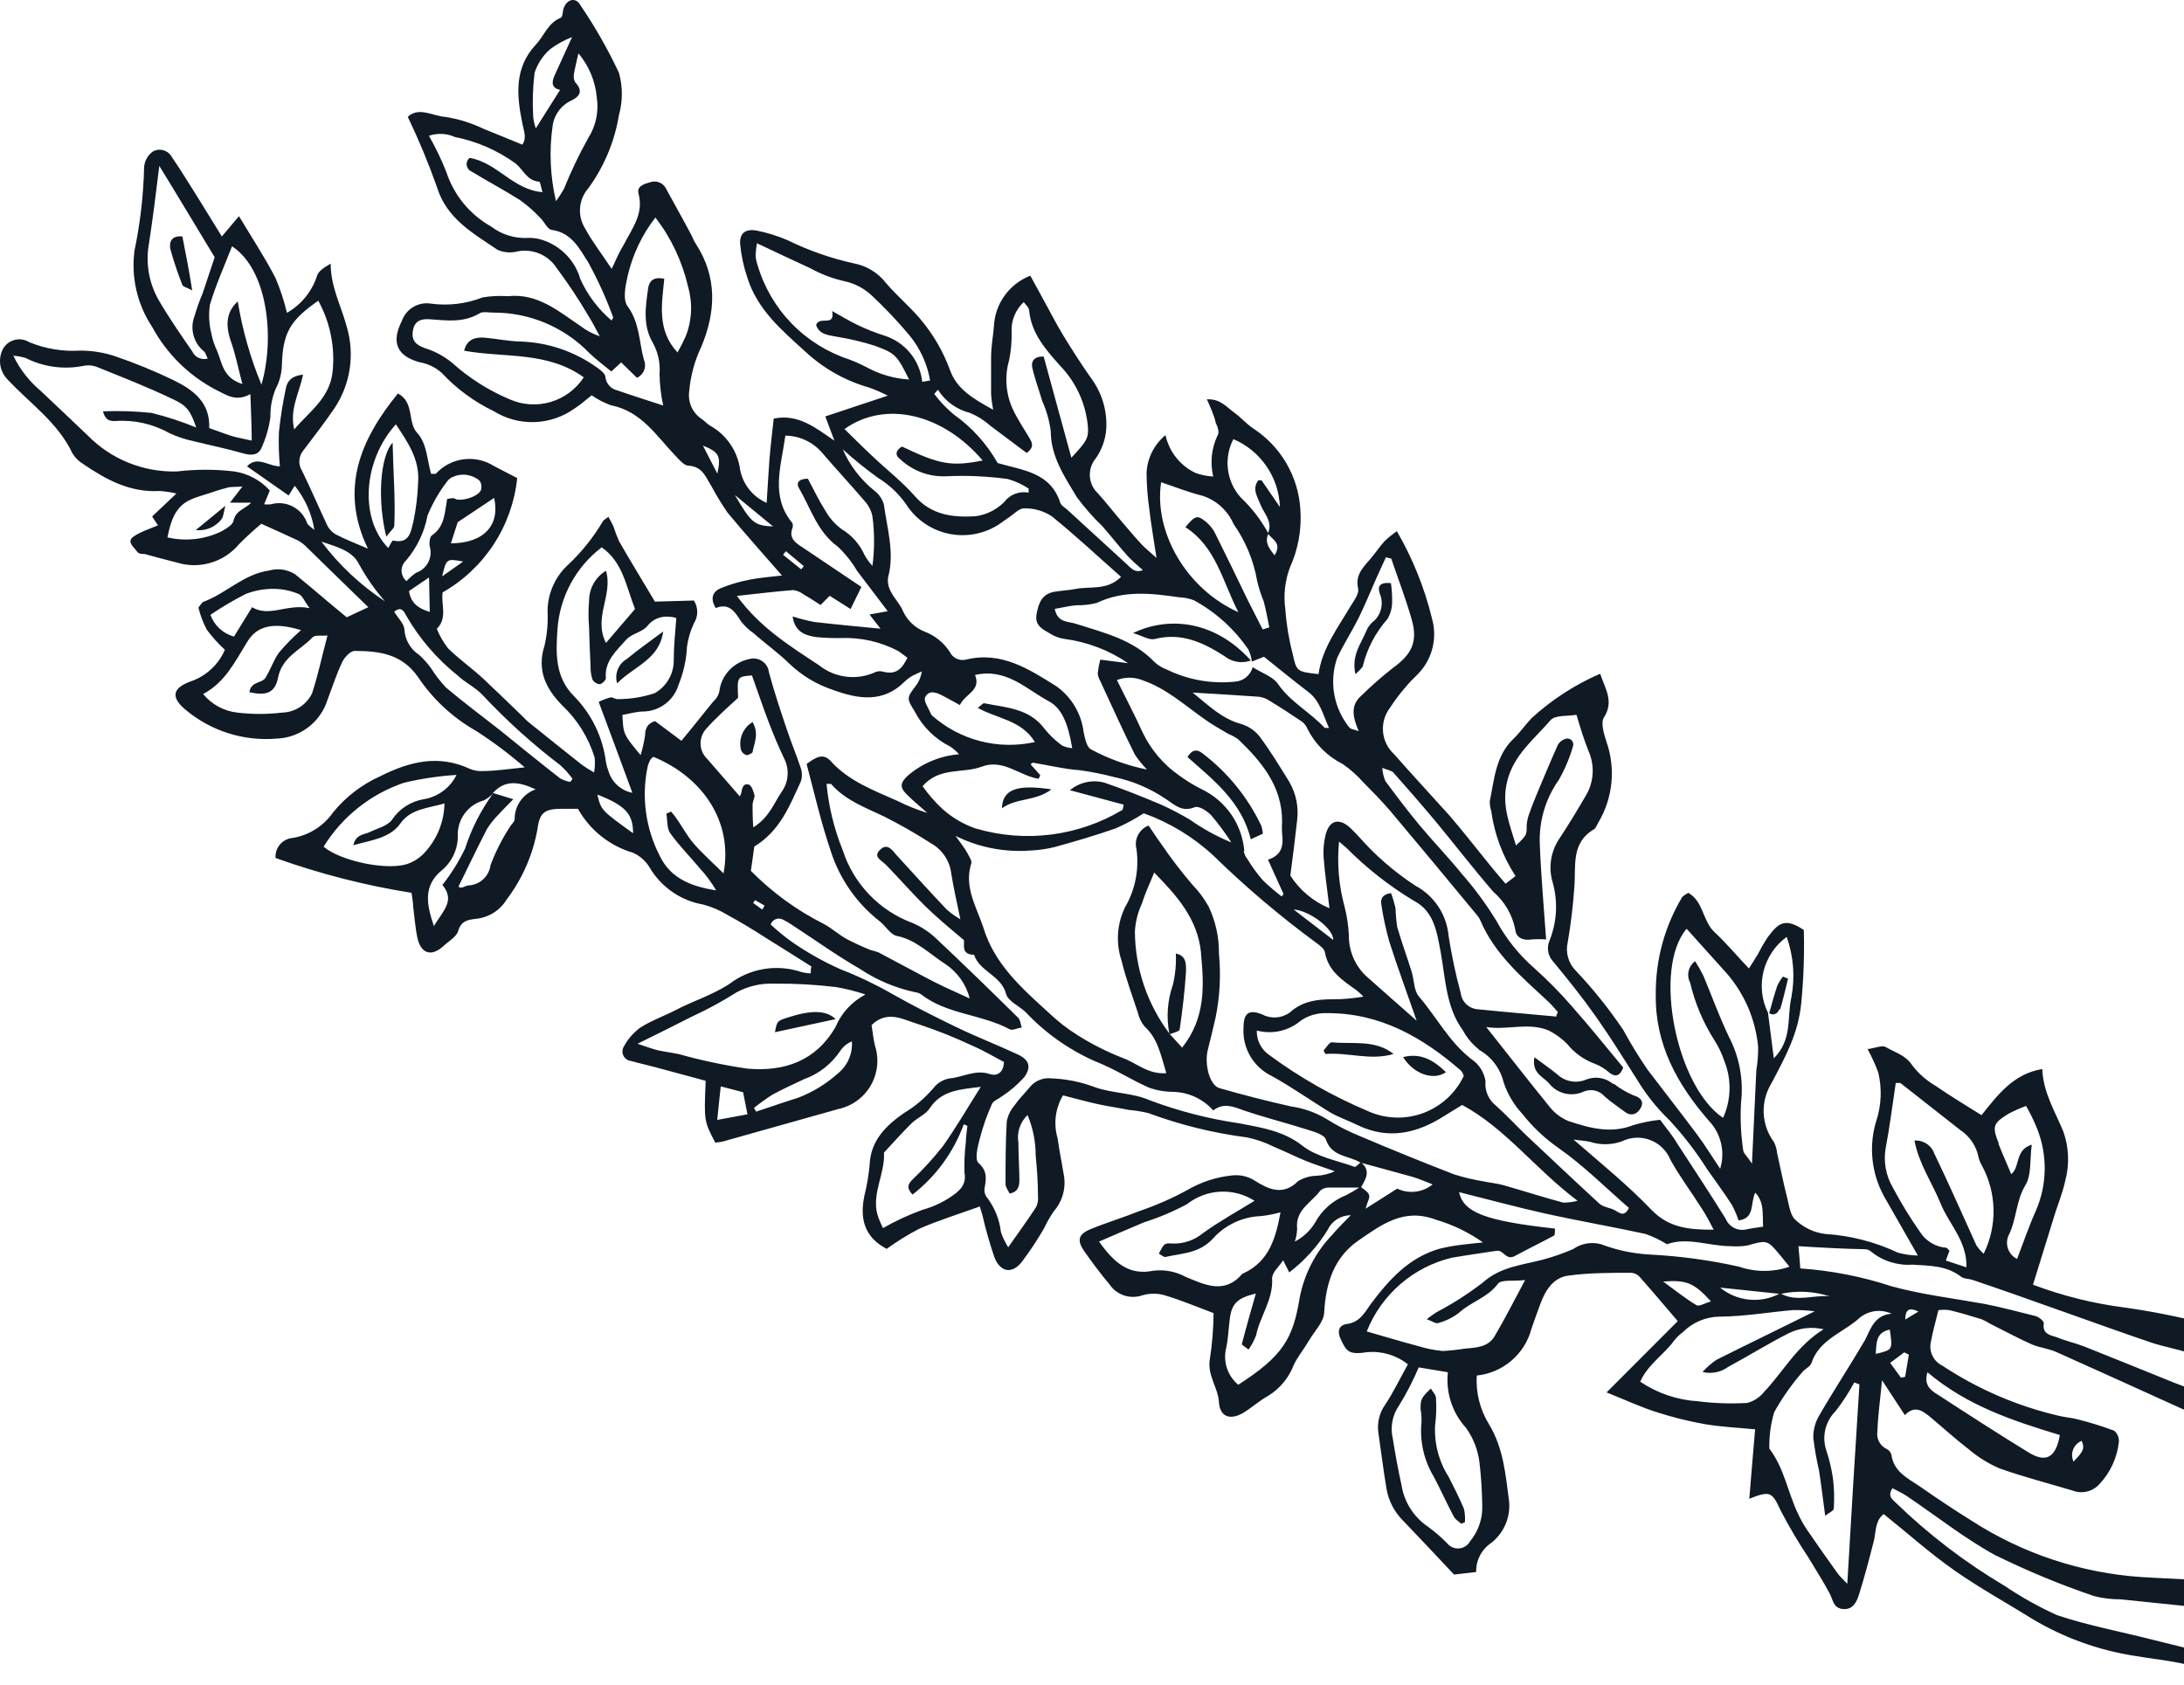 <svg width="416" height="321" viewBox="0 0 416 321" fill="none" xmlns="http://www.w3.org/2000/svg">
<path d="M200.277 150.369C197.246 152.682 193.637 151.942 190.838 153.978C190.977 150.369 193.684 149.374 200.277 150.369ZM336.761 192.887C336.761 192.887 336.83 192.98 336.83 192.934L336.761 192.887ZM215.822 120.597C217.557 121.106 218.899 121.985 219.94 121.731C225.029 120.435 229.193 122.401 233.241 124.992C233.936 125.551 234.762 125.921 235.642 126.067C236.521 126.213 237.423 126.13 238.261 125.825C231.552 118.353 222.785 117.243 215.822 120.597ZM150.101 193.813C148.019 194.484 148.019 194.484 147.603 196.635L159.169 194.137C157.365 192.402 154.496 192.402 150.101 193.813ZM126.321 120.296C123.799 122.17 121.532 123.766 119.381 125.547C118.599 125.999 117.993 126.702 117.661 127.542C117.329 128.382 117.291 129.31 117.553 130.174C120.838 126.843 125.58 125.663 126.321 120.296ZM229.887 76.066C232.455 75.95 233.634 77.546 235.045 78.564C236.457 79.582 237.359 80.716 238.747 81.641C241.308 83.318 243.447 85.564 244.996 88.205C246.545 90.845 247.462 93.808 247.676 96.862C247.983 100.726 247.298 104.604 245.687 108.128C244.744 110.676 244.45 113.419 244.831 116.109C245.03 118.953 245.494 121.772 246.219 124.53C246.959 127.953 247.051 127.953 251.146 128.416C251.84 123.489 254.824 119.602 257.276 115.438C257.901 114.397 258.919 113.125 258.687 112.107C258.086 109.401 259.775 107.966 261.186 106.278C262.065 105.237 262.828 104.08 263.753 103.062C264.478 102.382 265.251 101.756 266.067 101.188C269.081 106.375 271.333 111.969 272.752 117.798C273.293 119.668 273.321 121.649 272.832 123.534C272.344 125.418 271.357 127.136 269.976 128.508C269.157 129.279 268.385 130.098 267.663 130.961C266.598 132.184 265.624 133.482 264.748 134.847C263.75 136.159 263.282 137.798 263.436 139.439C263.59 141.081 264.356 142.604 265.581 143.707C269.005 147.616 272.521 151.387 276.014 155.273C278.674 158.35 281.173 161.589 283.74 164.735C284.689 165.891 285.637 167.048 286.771 168.343L288.668 166.886C286.229 163.145 284.649 158.911 284.041 154.487C283.852 153.896 283.759 153.279 283.763 152.659C284.642 148.472 284.851 144.031 288.251 140.769C289.5 139.566 290.565 138.039 291.698 136.836C295.558 133.296 299.984 130.426 304.791 128.347C305.809 131.331 307.452 133.621 305.508 136.674C304.861 137.692 305.508 139.774 305.994 141.301C306.88 143.831 307.198 146.525 306.926 149.191C306.654 151.857 305.799 154.432 304.421 156.731C304.167 157.147 303.982 157.749 303.611 157.98C299.124 160.617 300.234 165.105 299.864 169.13C299.623 172.603 299.206 176.062 298.615 179.494C298.391 180.446 298.412 181.439 298.674 182.382C298.937 183.324 299.434 184.184 300.118 184.883C303.449 188.397 306.482 192.181 309.187 196.196C310.599 198.794 312.144 201.319 313.813 203.76C316.959 207.901 320.175 211.995 323.298 216.182C324.732 218.102 325.981 220.161 327.647 222.636C328.134 221.065 328.194 219.392 327.82 217.79C327.446 216.188 326.651 214.715 325.518 213.522C319.458 206.582 315.224 198.879 315.386 189.418C315.324 182.904 317.061 176.5 320.406 170.911C320.591 170.634 321.007 170.472 321.563 170.078C324.477 171.698 324.292 175.445 326.559 177.55C328.826 179.655 330.77 182.015 333.129 184.49C333.684 183.611 334.263 182.732 334.795 181.83C335.356 180.727 335.974 179.654 336.645 178.614C338.612 176.047 339.791 174.612 343.585 177.157C343.709 181.789 343.547 186.425 343.099 191.037C342.544 196.959 339.976 201.493 337.362 206.467C336.345 208.154 335.851 210.104 335.941 212.072C336.032 214.04 336.704 215.937 337.871 217.524C338.217 218.186 338.429 218.909 338.496 219.652C339.144 222.567 339.722 225.482 340.462 228.373C340.809 229.785 341.041 231.589 342.012 232.399C343.55 233.855 345.51 234.786 347.61 235.059C352.421 235.355 357.131 236.564 361.49 238.621C362.735 238.963 364.017 239.149 365.307 239.177L358.899 227.957C357.691 225.784 356.934 223.39 356.671 220.918C356.409 218.446 356.647 215.946 357.372 213.568C358.362 210.581 358.498 207.376 357.766 204.315C357.199 202.779 356.518 201.286 355.73 199.851C357.234 199.642 358.506 199.064 359.2 199.457C360.912 200.498 362.971 200.961 364.243 202.95C365.45 204.52 366.951 205.84 368.661 206.837C371.507 208.803 374.491 210.584 377.429 212.435C380.691 208.34 383.582 204.57 388.995 203.644C389.203 208.271 391.494 211.764 393.044 215.627C394.084 218.607 394.204 221.831 393.39 224.88C392.858 227.425 391.794 229.831 391.077 232.329L387.237 244.728C392.92 246.876 398.837 248.343 404.864 249.101C415.14 250.574 425.224 253.165 434.937 256.827C435.886 257.174 436.857 257.382 437.806 257.66C438.649 257.871 439.436 258.265 440.111 258.812C440.786 259.36 441.334 260.048 441.715 260.829C442.567 262.172 443.51 263.455 444.537 264.669C444.977 265.247 445.648 265.849 445.717 266.473C446.064 269.527 448.146 271.563 449.719 273.922C450.691 275.403 452.333 276.768 450.83 278.896C450.087 279.711 449.14 280.313 448.086 280.638C447.033 280.963 445.911 281.001 444.838 280.746C436.711 278.037 428.794 274.736 421.15 270.869C419.253 269.92 417.287 269.111 415.367 268.255C407.455 264.669 399.544 261.06 391.609 257.521C390.152 256.873 388.463 256.734 386.983 256.087C384.276 254.884 381.662 253.45 379.002 252.131C378.497 251.804 377.963 251.525 377.406 251.298C375.393 250.674 373.38 250.072 371.345 249.586C370.639 249.483 369.922 249.483 369.217 249.586C368.708 251.715 368.152 253.612 367.805 255.532C367.58 256.435 367.674 257.389 368.07 258.231C368.466 259.074 369.141 259.755 369.98 260.158C376.729 264.62 384.217 267.847 392.095 269.689C393.298 269.99 394.57 270.059 395.75 270.383C398.102 270.97 400.418 271.689 402.69 272.534C403.004 272.797 403.251 273.132 403.408 273.511C403.565 273.89 403.628 274.3 403.592 274.709C403.263 277.697 401.972 280.498 399.914 282.69C399.286 283.402 398.454 283.904 397.532 284.128C396.609 284.351 395.639 284.285 394.755 283.939C390.129 282.551 385.502 281.371 380.876 279.729C378.721 278.797 376.717 277.55 374.93 276.027C372.455 274.13 370.165 272.025 367.782 270.036C366.279 268.787 364.752 267.584 362.832 269.573L358.483 262.934C358.113 266.82 357.696 269.712 357.604 272.604C357.481 273.288 357.586 273.994 357.904 274.613C358.221 275.232 358.734 275.729 359.362 276.027C359.584 276.135 359.781 276.29 359.936 276.482C360.092 276.674 360.204 276.898 360.264 277.138C360.727 280.307 363.271 281.556 365.538 283.06C368.846 285.373 372.108 287.548 375.486 289.653C385.238 295.963 396.443 299.674 408.034 300.433C413.331 300.756 418.652 300.918 423.949 301.335C430.162 301.867 436.22 303.562 441.808 306.331C444.584 307.673 444.537 308.645 442.27 310.958C440.003 313.271 438.199 315.585 436.117 317.898C435.16 319.133 433.838 320.035 432.338 320.476C430.839 320.916 429.239 320.872 427.766 320.35C423.972 319.147 420.155 318.037 416.315 317.042C413.054 316.279 409.676 315.978 406.391 315.4C399.617 314.323 393.108 311.968 387.214 308.46C382.24 305.36 377.105 302.538 372.34 299.207C367.574 295.875 363.41 292.105 358.807 288.427C357.118 289.676 357.372 291.804 356.887 293.678C356.031 297.032 355.152 300.386 354.111 303.694C353.671 305.105 352.977 306.655 351.103 306.517C349.23 306.378 349.183 304.897 348.559 303.648C347.333 301.335 345.852 299.021 344.464 296.708C342.556 293.843 340.803 290.878 339.213 287.825C337.548 284.24 337.247 283.893 333.199 285.512C333.569 280.885 333.939 276.629 334.309 272.28C330.908 271.956 327.762 271.817 324.686 271.285C321.551 270.73 318.459 269.957 315.432 268.972C312.425 268 309.534 266.659 306.017 265.247L319.573 251.668C316.936 248.592 314.623 245.839 312.263 243.179C312.054 242.959 311.803 242.782 311.525 242.659C311.247 242.536 310.948 242.469 310.644 242.461C306.688 242.461 302.686 242.461 298.777 242.993C295.931 243.34 294.428 245.677 293.456 248.245C292.832 249.864 292.276 251.506 291.698 253.149C291.071 255.512 289.739 257.628 287.879 259.215C286.02 260.802 283.72 261.785 281.288 262.032C281.089 265.281 281.897 268.512 283.602 271.285C286.401 275.912 286.771 280.932 287.442 285.951C287.593 287.449 287.365 288.961 286.779 290.347C286.192 291.734 285.267 292.951 284.087 293.886C283.169 294.493 282.42 295.322 281.911 296.297C281.401 297.272 281.147 298.361 281.173 299.461L276.962 299.947C273.516 296.292 270.462 293.007 267.27 289.699C265.579 288.02 264.462 285.85 264.077 283.499C263.476 279.937 263.059 276.351 262.527 272.789C262.3 270.921 262.788 269.037 263.892 267.514C265.419 265.201 266.668 262.587 268.172 259.904C265.988 258.154 263.208 257.324 260.422 257.59C257.022 258.076 256.513 257.59 255.356 255.069C254.639 253.542 255.102 252.409 256.513 252.224C259.011 251.9 259.936 250.049 261.139 248.36C264.609 243.734 268.426 239.5 274.279 237.858C275.589 237.539 276.918 237.299 278.258 237.141C279.414 236.979 280.571 236.886 282.468 236.678C279.745 234.749 276.719 233.288 273.516 232.352C267.432 230.039 263.175 233.255 258.664 236.377C254.153 239.5 252.534 244.405 252.233 249.91C252.233 251.761 250.383 253.565 249.342 255.346C248.301 257.128 247.213 258.377 246.45 259.973C245.521 262.431 243.805 264.514 241.569 265.895C239.834 266.844 238.4 268.208 236.665 269.226C234.19 270.591 232.339 269.828 232.177 267.075C232.015 264.322 229.864 261.916 230.465 258.793C230.902 255.93 231.134 253.038 231.159 250.142C228.059 248.985 225.006 247.689 221.906 246.764C220.488 246.336 218.975 246.336 217.557 246.764C216.427 247.147 215.202 247.147 214.072 246.762C212.943 246.377 211.972 245.63 211.311 244.636C209.622 242.646 208.072 240.541 206.569 238.413C205.065 236.285 205.366 235.105 207.818 234.11C210.802 232.884 213.902 231.959 216.886 230.756C220.08 229.673 223.176 228.318 226.139 226.708C228.704 225.203 231.558 224.257 234.513 223.932C236.134 223.704 237.782 224.083 239.14 224.996C241.661 226.569 244.414 227.841 247.26 224.996C248.316 224.36 249.52 224.009 250.753 223.978C251.962 223.924 253.149 223.633 254.246 223.122C252.395 222.451 250.521 221.873 248.694 221.133C246.866 220.393 244.669 219.282 242.633 218.449C241.008 217.631 239.281 217.032 237.498 216.668C231.09 215.838 224.796 214.285 218.737 212.042C217.528 211.746 216.298 211.544 215.059 211.44C213.115 211.047 211.149 210.769 209.206 210.353C207.263 209.936 204.718 209.242 202.474 208.664C201.748 209.885 201.282 211.242 201.107 212.652C200.932 214.062 201.051 215.492 201.456 216.853C201.757 219.167 202.22 221.249 202.567 223.469C202.853 224.744 202.835 226.068 202.513 227.334C202.192 228.6 201.576 229.773 200.716 230.756C200.017 231.766 199.406 232.834 198.889 233.948C197.592 236.203 196.155 238.374 194.586 240.449C192.712 242.762 190.538 242.323 189.427 239.547C188.517 236.882 187.745 234.172 187.114 231.427C186.952 230.849 186.767 230.293 186.628 229.831C182.58 231.288 178.694 232.491 175.062 234.087C172.912 235.206 170.847 236.481 168.885 237.904C164.513 235.591 163.773 232.028 164.652 227.749C165.131 225.818 165.464 223.854 165.647 221.873C165.832 217.247 168.77 214.424 172.17 212.042C174.305 210.77 176.212 209.152 177.815 207.253C178.58 206.275 179.688 205.622 180.914 205.426C183.459 205.194 185.819 203.667 188.571 204.616C189.612 204.986 191.139 204.616 191.232 202.303C189.358 201.331 187.368 200.128 185.263 199.226C181.889 197.633 178.421 196.251 174.877 195.085C172.101 194.275 169.07 192.309 166.017 195.27C166.225 196.543 166.341 197.907 166.664 199.203C167.065 200.45 167.201 201.766 167.063 203.069C166.925 204.371 166.516 205.63 165.863 206.765C165.209 207.9 164.325 208.886 163.268 209.659C162.211 210.432 161.004 210.976 159.725 211.255L137.679 217.455C137.206 217.558 136.727 217.628 136.245 217.663C134.093 213.568 134.093 213.568 134.417 205.888L124.562 203.228C123.128 202.835 121.648 202.534 120.213 202.118C119.896 202.087 119.591 201.973 119.331 201.788C119.071 201.602 118.864 201.352 118.73 201.062C118.597 200.772 118.542 200.452 118.571 200.134C118.6 199.815 118.711 199.511 118.895 199.249C119.652 197.86 120.711 196.658 121.995 195.733C124.054 194.414 126.436 193.581 128.634 192.448C131.988 190.69 135.574 189.603 138.882 187.474C140.806 185.991 143.067 185.004 145.463 184.6C147.859 184.197 150.318 184.389 152.623 185.161C153.212 185.317 153.818 185.402 154.427 185.416C154.427 184.999 154.427 184.56 154.566 184.12C151.697 182.316 148.852 180.488 145.984 178.73C143.67 177.226 141.149 175.7 138.65 174.335C137.171 173.425 135.565 172.739 133.885 172.299C131.805 171.931 129.828 171.122 128.088 169.924C126.348 168.727 124.886 167.17 123.799 165.359C123.06 164.065 121.925 163.043 120.56 162.445C116.108 161.128 112.348 158.122 110.081 154.07H107.213C103.882 154.07 102.794 154.626 102.378 157.91C101.51 162.81 99.488 167.433 96.479 171.397C95.856 172.408 95.008 173.262 94.001 173.891C92.994 174.521 91.855 174.911 90.673 175.029C89.216 175.214 87.874 175.33 87.272 177.342C86.949 178.476 85.468 179.285 84.473 180.211C82.16 182.339 80.148 181.691 79.477 178.545C79.083 176.602 78.945 174.589 78.69 172.623C78.69 171.767 78.482 170.911 78.389 170.078C69.565 168.679 60.891 166.456 52.48 163.439C52.417 162.499 52.725 161.571 53.34 160.857C53.955 160.143 54.826 159.699 55.765 159.622C57.299 159.367 58.767 158.807 60.081 157.977C61.396 157.147 62.532 156.062 63.422 154.788C65.849 151.794 68.948 149.416 72.467 147.848C78.066 145.049 83.571 143.684 89.54 146.483C90.338 146.81 91.201 146.944 92.061 146.876C94.374 146.876 96.85 146.483 99.949 146.182C97.033 143.653 93.941 141.334 90.696 139.242C86.262 136.734 82.476 133.225 79.639 128.994C76.516 124.506 72.19 124.021 67.54 123.998C66.777 123.998 65.666 125.154 65.227 126.033C64.116 128.347 63.307 130.868 62.381 133.32C61.727 135.402 60.444 137.229 58.708 138.55C56.972 139.872 54.869 140.623 52.689 140.7C46.415 141.235 40.185 139.264 35.362 135.217C32.563 132.904 32.794 131.146 36.126 129.873C37.612 129.394 38.979 128.604 40.136 127.555C41.293 126.506 42.212 125.222 42.834 123.789C41.569 122.618 40.415 121.333 39.387 119.949C38.688 118.615 38.152 117.202 37.791 115.739C38.277 115.161 38.439 114.768 38.74 114.652C43.089 113.033 46.443 109.354 51.255 108.684C52.092 108.443 52.971 108.385 53.833 108.513C54.695 108.641 55.519 108.951 56.251 109.424C58.449 111.205 60.6 113.056 62.775 114.883L66.037 117.59L70.154 115.67L61.711 107.457C60.647 106.44 59.629 105.376 58.541 104.358C58.042 103.82 57.465 103.36 56.83 102.993C54.516 101.906 52.342 100.934 49.774 99.777C48.281 101.014 46.852 102.326 45.494 103.71C44.082 105.384 42.207 106.604 40.104 107.217C38.001 107.831 35.764 107.81 33.673 107.157C31.615 106.648 29.579 106.093 27.543 105.537C27.057 105.537 26.433 105.537 26.132 105.098C25.831 104.658 24.814 103.756 24.837 103.085C24.86 102.415 25.831 101.952 26.502 101.582C27.613 101.027 28.816 100.61 30.088 100.078L28.977 98.389L33.604 94.017C32.548 93.763 31.472 93.601 30.389 93.531C24.814 93.855 20.256 91.403 15.884 88.419C15.036 87.909 14.322 87.203 13.802 86.36C11.003 80.438 5.659 76.829 1.403 72.249C0.662 71.482 0.186 70.498 0.044 69.44C-0.097 68.383 0.103 67.308 0.616 66.373C0.859 65.968 1.179 65.615 1.559 65.335C1.939 65.055 2.37 64.853 2.829 64.742C3.287 64.629 3.763 64.61 4.229 64.683C4.695 64.757 5.142 64.922 5.544 65.17C8.625 66.442 11.956 66.996 15.283 66.79C17.506 66.785 19.717 67.136 21.829 67.831C25.685 69.136 29.455 70.681 33.118 72.457C36.796 74.261 40.058 76.667 39.85 81.548C41.4 82.08 42.788 82.636 44.199 83.075C45.24 83.376 46.304 83.561 47.947 83.931C47.947 80.924 47.785 78.31 47.692 75.071C44.87 76.621 43.181 75.233 41.007 74.192C35.918 71.501 31.741 67.364 29.001 62.302C26.139 58.008 24.938 52.819 25.623 47.705C26.72 42.467 27.331 37.139 27.451 31.789C27.503 31.201 27.683 30.631 27.979 30.119C28.274 29.608 28.678 29.167 29.163 28.828C29.786 28.502 30.513 28.435 31.185 28.643C31.857 28.852 32.419 29.317 32.748 29.939C34.576 32.599 36.241 35.375 37.976 38.105L42.256 45.045L45.517 41.181C48.039 45.368 50.445 49.047 52.457 52.91C53.38 55.071 54.115 57.308 54.655 59.595C57.38 58.041 59.426 55.524 60.392 52.54C60.67 51.591 61.849 50.897 62.983 50.226C62.983 54.645 64.972 58.254 66.013 62.117C66.81 64.736 67.016 67.499 66.616 70.207C66.216 72.915 65.22 75.501 63.7 77.778C61.826 80.531 59.767 83.191 57.732 85.874C57.305 86.406 57.056 87.057 57.018 87.738C56.981 88.418 57.158 89.093 57.523 89.668C59.212 93.115 60.693 96.608 62.358 100.124C62.744 100.881 63.359 101.497 64.116 101.882C65.967 102.831 67.887 103.571 70.085 104.52C64.602 93.184 68.65 83.7 75.799 74.956C78.991 76.644 77.58 80.461 79.454 82.451C81.327 84.44 81.35 87.679 82.114 90.269C82.53 90.269 82.877 90.269 82.993 90.269C84.368 88.756 86.233 87.776 88.26 87.501C90.286 87.226 92.344 87.674 94.074 88.766L98.515 91.079C98.049 95.575 96.517 99.896 94.047 103.682C91.576 107.467 88.239 110.61 84.311 112.847C83.965 115.161 85.306 117.705 83.201 119.787C83.738 121.113 84.454 122.358 85.329 123.489C87.458 125.594 89.956 127.329 92.107 129.341C94.259 131.354 96.942 133.968 99.348 136.281C99.787 136.698 100.203 137.183 100.689 137.577C104.067 140.283 107.444 143.013 110.845 145.696C111.59 146.222 112.362 146.708 113.158 147.154C113.324 146.222 113.363 145.273 113.274 144.331C112.109 140.525 109.973 137.089 107.074 134.361C103.974 131.192 102.216 127.676 103.72 122.98C104.217 120.804 104.412 118.57 104.298 116.341C104.318 114.654 104.691 112.991 105.392 111.457C106.093 109.923 107.107 108.553 108.369 107.434C110.891 105.044 113.064 102.311 114.823 99.314C114.985 99.037 115.356 98.875 115.888 98.459C116.281 99.176 116.628 99.777 116.882 100.379C117.181 101.325 117.536 102.252 117.946 103.155C120.098 106.902 122.342 110.58 124.747 114.606L132.173 114.397C132.587 115.047 132.807 115.802 132.807 116.572C132.807 117.342 132.587 118.097 132.173 118.746C131.507 120.158 131.062 121.664 130.855 123.211C130.732 125.689 130.192 128.129 129.258 130.429C128.826 131.886 127.94 133.167 126.729 134.086C125.519 135.006 124.047 135.515 122.527 135.541C121.185 135.541 119.866 135.98 118.548 136.189C118.733 139.867 118.733 139.89 122.018 143.846C122.391 142.618 122.677 141.366 122.874 140.098C122.874 138.687 123.406 137.785 124.771 137.368L129.79 141.116C132.104 138.363 133.931 135.98 135.898 133.598C136.25 133.288 136.537 132.912 136.743 132.492C136.95 132.071 137.071 131.613 137.1 131.146C137.391 129.749 138.088 128.469 139.105 127.469C140.122 126.468 141.413 125.792 142.814 125.524C143.225 125.423 143.653 125.411 144.069 125.489C144.485 125.566 144.88 125.733 145.226 125.976C145.573 126.219 145.863 126.534 146.077 126.899C146.292 127.264 146.425 127.671 146.469 128.092C147.464 131.77 148.667 135.402 149.893 139.011C150.703 141.463 151.721 143.869 152.53 146.321C152.817 147.153 152.817 148.057 152.53 148.889C150.402 153.515 148.574 158.281 143.67 161.265C143.485 162.653 143.254 164.365 143.023 165.891C147.066 169.997 151.754 173.412 156.902 176C158.429 176.81 159.748 178.036 161.251 178.869C162.756 179.658 164.3 180.368 165.878 180.997C166.364 181.108 166.842 181.247 167.312 181.414C170.921 183.31 174.483 185.277 178.092 187.127C180.035 188.122 182.025 188.955 184.708 190.204C184.029 187.525 182.38 185.192 180.082 183.657C177.074 181.737 174.506 179.031 170.828 178.291C169.579 178.036 168.677 176.347 167.52 175.468C163.182 172.073 159.959 167.456 158.267 162.213C156.393 156.708 155.098 151.04 153.641 145.534C155.445 144.193 156.833 143.406 158.267 145.025C161.714 148.819 166.364 150.531 170.875 152.544C172.727 153.474 174.653 154.248 176.635 154.857C175.293 153.654 173.905 152.544 172.61 151.225C171.314 149.906 171.545 149.074 172.864 147.801C175.613 145.422 179.049 143.98 182.672 143.684C182.193 143.141 181.649 142.66 181.053 142.249C178.132 140.802 175.75 138.46 174.252 135.564C172.702 133.043 172.656 132.996 174.391 130.706C175.023 129.893 175.429 128.927 175.571 127.907C174.992 128.185 174.391 128.416 173.836 128.717C173.289 129.02 172.783 129.394 172.332 129.827C168.191 133.991 163.403 133.158 158.66 131.423C155.588 130.403 152.776 128.721 150.425 126.496C148.32 124.414 145.798 122.633 143.624 120.69C142.69 120.044 141.856 119.265 141.149 118.376C139.969 116.456 138.835 114.814 136.337 115.832C135.157 113.912 135.851 112.686 137.193 112.084C139.006 111.341 140.889 110.783 142.814 110.419C144.804 110.025 146.863 109.886 148.945 109.632C145.29 105.422 141.843 101.605 138.558 97.626C137.451 96.008 136.432 94.333 135.504 92.606C134.44 90.94 133.839 88.858 131.178 88.72C130.323 88.72 129.397 87.586 128.657 86.823C125.025 83.029 122.157 78.333 116.373 77.199C115.068 76.735 113.831 76.097 112.695 75.302C111.562 76.181 110.567 77.107 109.433 77.824C107.194 79.425 104.529 80.323 101.777 80.406C99.026 80.488 96.312 79.751 93.981 78.287C90.282 76.505 86.948 74.05 84.15 71.046C82.965 69.986 81.506 69.28 79.939 69.01C75.59 67.831 74.48 65.193 76.539 61.145C76.926 60.033 77.692 59.092 78.703 58.487C79.713 57.882 80.904 57.652 82.068 57.837C85.399 58.29 88.791 57.884 91.922 56.657C93.504 56.391 95.111 56.314 96.711 56.426C102.424 55.801 106.403 59.318 110.59 62.117C111.691 62.964 112.927 63.621 114.245 64.06C113.551 62.811 112.927 61.515 112.163 60.312C110.292 57.117 108.246 54.028 106.033 51.059C105.249 49.843 104.117 48.89 102.785 48.325C101.452 47.76 99.981 47.608 98.561 47.89C97.299 48.224 95.961 48.118 94.768 47.589C90.141 44.443 85.052 41.69 83.201 35.56C81.597 31.031 79.752 26.59 77.672 22.259C79.801 20.269 82.438 22.12 84.774 22.259C87.343 22.657 89.838 23.437 92.177 24.572C94.49 25.474 96.965 26.538 99.487 27.556C100.412 26.238 99.741 24.896 99.487 23.462C98.4 18.164 97.937 12.913 102.054 8.518C103.65 6.829 104.367 4.354 106.819 3.382C107.213 3.243 107.143 2.063 107.421 1.416C108.092 -0.227 109.734 -0.527 110.544 0.976C113.334 5.077 115.794 9.393 117.9 13.884C118.628 16.503 118.628 19.27 117.9 21.889C117.076 26.949 115.071 31.744 112.048 35.884C111.142 36.924 110.595 38.227 110.487 39.602C110.378 40.976 110.715 42.349 111.446 43.518C112.788 45.993 114.546 48.26 116.512 51.221C117.414 49.278 118.016 47.89 118.825 46.594C120.375 43.541 122.666 40.742 121.625 36.879C121.254 35.491 122.642 35.051 123.753 34.75C124.337 34.514 124.99 34.513 125.576 34.745C126.162 34.978 126.636 35.427 126.899 36C128.426 38.845 130.045 41.644 131.525 44.466C131.896 45.114 132.127 45.854 132.543 46.456C136.661 52.794 136.36 59.41 133.584 66.049C132.301 68.739 131.517 71.639 131.271 74.609C131.141 75.598 131.289 76.605 131.697 77.516C132.105 78.426 132.759 79.206 133.584 79.767C134.209 80.16 134.695 80.785 135.342 81.132C136.868 82 138.172 83.21 139.151 84.667C140.131 86.124 140.759 87.789 140.987 89.529C141.26 90.903 141.862 92.19 142.74 93.282C143.618 94.373 144.747 95.237 146.03 95.798C146.238 92.745 146.354 90.131 146.562 87.517C146.77 84.903 147.094 82.404 147.372 79.744C151.998 78.772 155.306 81.456 158.938 83.954C158.29 82.242 157.804 80.947 157.203 79.328L169.093 75.372C167.965 74.785 166.798 74.275 165.6 73.845C161.01 72.547 156.798 70.167 153.317 66.905C148.921 62.926 144.295 58.994 142.398 53.025C141.679 50.936 141.205 48.77 140.987 46.571C140.825 44.466 141.912 43.564 144.064 43.911C146.13 44.317 148.147 44.945 150.078 45.785C154.09 47.749 158.322 49.225 162.686 50.18C165.113 50.65 167.285 51.991 168.793 53.951C170.759 56.264 173.188 58.3 175.2 60.659C177.71 63.592 179.67 66.954 180.984 70.583C182.302 74.192 185.425 75.973 189.173 78.055C188.979 77.085 188.848 76.104 188.78 75.117C188.78 72.804 188.78 70.491 188.78 68.177C188.78 65.864 189.15 64.222 189.312 62.255C189.393 60.132 190.093 58.079 191.326 56.349C192.559 54.618 194.271 53.286 196.251 52.517L198.565 56.75C199.86 59.063 201.086 61.538 202.497 63.852C204.302 66.813 206.176 69.727 208.188 72.55C210.037 75.267 210.924 78.524 210.71 81.803C210.55 83.772 209.872 85.664 208.743 87.285C207.932 88.239 207.52 89.469 207.593 90.719C207.666 91.969 208.219 93.142 209.137 93.994C210.571 95.567 211.843 97.233 213.231 98.852C214.619 100.471 215.938 102.068 217.349 103.594C218.043 104.358 218.876 105.005 220.287 106.278C219.731 102.6 219.246 99.87 218.922 97.024C218.588 94.726 218.41 92.407 218.39 90.084C218.455 88.7 218.81 87.344 219.432 86.105C220.054 84.866 220.928 83.771 221.998 82.89C222.338 84.443 223.027 85.898 224.013 87.145C224.999 88.391 226.256 89.397 227.689 90.084C228.783 90.479 229.929 90.712 231.09 90.778C230.461 88.129 230.764 85.343 231.946 82.89C232.293 82.381 231.946 81.271 231.575 80.577C231.252 79.05 230.604 77.731 229.887 76.066ZM77.973 164.434C79.132 163.977 80.164 163.247 80.98 162.306C83.292 159.772 84.6 156.482 84.659 153.053C81.512 153.978 78.251 154.047 76.261 156.869C74.272 159.692 70.709 160.039 67.309 161.01C67.771 158.859 69.437 159.021 70.57 158.443C71.704 157.864 73.902 157.332 74.688 156.129C75.376 155.104 76.266 154.23 77.305 153.561C78.343 152.893 79.507 152.444 80.726 152.243C82.057 152.023 83.316 151.489 84.398 150.684C85.481 149.879 86.355 148.827 86.949 147.616C83.597 147.831 80.27 148.326 77.001 149.097C70.616 151.244 65.182 155.556 61.641 161.288C64.857 164.064 74.202 166.03 77.973 164.434ZM84.265 168.575C85.961 166.43 87.412 164.102 88.591 161.635C89.787 157.896 91.576 154.374 93.888 151.202C93.375 151.708 92.791 152.137 92.154 152.474C90.654 152.882 89.342 153.796 88.44 155.061C87.538 156.326 87.101 157.864 87.203 159.414C87.183 160.66 86.888 161.886 86.34 163.006C85.793 164.125 85.005 165.11 84.034 165.891C80.61 168.806 81.235 172.253 82.646 176.417C84.381 173.502 86.764 171.582 84.265 168.575ZM102.031 150.369C98.723 148.842 96.179 148.542 93.888 151.063L97.775 152.243C96.595 153.469 95.809 154.209 95.115 154.996C94.243 155.858 93.467 156.812 92.801 157.841C90.904 161.496 89.146 165.22 87.319 168.922C87.943 169.384 88.545 168.737 89.216 168.667C90.258 168.627 91.252 168.219 92.022 167.517C92.793 166.814 93.29 165.861 93.426 164.827C94.376 162.288 95.602 159.86 97.081 157.587C97.359 157.055 98.029 156.569 98.029 156.06C98.018 154.812 98.398 153.592 99.115 152.571C99.833 151.55 100.853 150.78 102.031 150.369ZM336.761 192.934C337.108 195.663 337.455 198.393 337.871 201.609C341.48 197.977 340.347 193.72 341.203 190.042C341.943 186.177 341.639 182.185 340.323 178.476C338.122 180.08 336.558 182.41 335.906 185.055C335.255 187.7 335.557 190.49 336.761 192.934ZM333.707 221.665C334.008 215.234 334.263 209.543 334.54 203.876C334.78 202.415 334.896 200.937 334.887 199.457C334.407 194.265 332.312 189.355 328.896 185.416L321.262 176.926C314.738 184.583 319.319 206.999 328.202 212.944C328.966 211.265 329.385 209.449 329.432 207.605C329.48 205.761 329.156 203.926 328.479 202.21C328.009 200.786 327.364 199.427 326.559 198.162C324.407 194.795 322.843 191.087 321.933 187.197C321.573 186.514 321.471 185.725 321.645 184.973C321.82 184.221 322.258 183.557 322.881 183.102C323.467 184.012 324 184.954 324.477 185.924C326.097 189.811 327.531 193.79 329.312 197.491C331.32 201.345 332.126 205.712 331.626 210.029C331.45 213.12 331.597 216.221 332.065 219.282C332.343 219.999 333.037 220.578 333.707 221.665ZM161.714 68.455C162.876 68.897 164.012 69.407 165.115 69.982C167.595 71.336 170.344 72.126 173.165 72.295C170.851 67.669 170.574 67.299 166.618 65.864C164.394 65.154 162.121 64.605 159.817 64.222C158.082 63.852 156.116 63.898 155.445 61.908C156.07 60.081 159.123 62.394 158.498 59.248C160.28 60.243 161.76 61.145 163.31 61.885C164.985 62.697 166.717 63.385 168.492 63.944C170.411 64.556 172.11 65.713 173.384 67.274C174.657 68.835 175.449 70.732 175.663 72.735L177.167 72.48C176.615 69.288 175.235 66.297 173.165 63.805C170.931 61.14 168.536 58.614 165.994 56.241C164.535 54.89 162.735 53.962 160.789 53.557C158.54 53.047 156.375 52.221 154.358 51.105C151.119 49.602 147.88 48.098 144.179 46.34C144.041 47.104 143.956 47.877 143.925 48.653C143.965 49.276 144.09 49.891 144.295 50.481C145.521 54.666 147.748 58.49 150.783 61.621C153.817 64.753 157.569 67.099 161.714 68.455ZM174.229 94.48C177.398 98.135 181.493 98.597 185.795 98.343C187.883 98.071 189.821 97.11 191.301 95.613C191.827 94.912 192.54 94.375 193.359 94.064C194.178 93.752 195.069 93.68 195.928 93.855C195.928 93.578 195.928 93.323 195.928 93.069C194.696 92.256 193.346 91.639 191.926 91.241C188.009 90.714 184.052 90.543 180.105 90.732C178.497 90.786 176.895 90.517 175.393 89.941C173.891 89.365 172.52 88.493 171.36 87.378C170.319 86.545 170.805 85.666 171.8 85.065C179.041 88.511 181.192 88.882 187.183 87.725C179.619 78.842 168.677 76.158 160.858 81.733C162.57 83.399 164.212 85.065 165.924 86.661C168.654 89.298 171.731 91.634 174.229 94.48ZM166.479 93.416C167.377 94.075 168.035 95.009 168.353 96.076C168.978 100.703 170.435 105.329 169.163 109.956C169.031 110.907 169.218 111.875 169.695 112.709C170.343 114.027 171.43 115.022 172.008 116.433C172.814 118.191 174.263 119.573 176.056 120.296C178.05 121.039 179.752 122.401 180.914 124.183C181.181 124.754 181.64 125.212 182.211 125.479C182.782 125.745 183.428 125.802 184.037 125.64C190.746 124.021 196.02 127.467 201.248 130.752C202.661 131.769 203.848 133.066 204.736 134.563C205.624 136.059 206.193 137.723 206.407 139.45C206.661 140.63 206.962 142.273 207.772 142.735C211.133 144.542 214.742 145.844 218.482 146.598C217.621 145.727 216.847 144.774 216.169 143.753C213.856 139.127 211.727 134.361 209.53 129.642C209.276 129.212 209.126 128.729 209.09 128.231C209.192 127.365 209.354 126.507 209.576 125.663L214.873 126.334C211.251 123.864 207.099 122.279 202.752 121.707C201.772 121.568 200.834 121.221 199.999 120.69C198.634 119.88 197.061 119.186 197.431 117.058C197.801 114.929 198.426 113.171 200.809 112.732C202.15 112.5 203.515 112.454 204.834 112.2C207.633 111.621 210.848 112.57 213.532 109.886C209.067 105.954 204.834 101.975 200.3 98.32C198.738 97.31 196.908 96.794 195.049 96.839C194.077 96.839 193.036 98.019 192.018 98.667L191.093 99.314C189.691 100.39 188.08 101.163 186.364 101.582C184.648 102.002 182.862 102.061 181.122 101.754C179.382 101.447 177.725 100.782 176.255 99.801C174.786 98.819 173.536 97.543 172.586 96.053C171.163 94.021 169.336 92.304 167.22 91.01C164.888 89.337 162.656 87.529 160.534 85.597C161.858 88.644 163.897 91.326 166.479 93.416ZM240.088 140.538C242.078 143.198 243.79 146.066 245.548 148.889C246.889 151.168 247.419 153.834 247.051 156.453C246.681 159.877 246.219 163.393 245.779 166.794C247.567 169.581 250.167 171.752 253.228 173.016C252.835 169.685 252.372 166.539 252.118 163.37C252.016 161.886 252.149 160.395 252.511 158.951C253.251 156.222 255.055 155.782 257.137 157.656C257.693 158.165 258.202 158.72 258.71 159.252C261.889 162.885 265.546 166.068 269.583 168.714C271.35 169.654 272.854 171.021 273.961 172.689C275.068 174.357 275.741 176.274 275.921 178.267C276.491 181.947 277.263 185.592 278.235 189.186C278.335 189.999 278.716 190.75 279.311 191.312C279.907 191.874 280.68 192.21 281.496 192.263C286.47 192.772 291.467 193.188 296.44 193.651C296.44 193.373 296.625 193.073 296.741 192.795C296.14 192.147 295.608 191.453 294.983 190.875C290.009 186.248 284.712 181.83 281.959 175.306C281.747 174.857 281.466 174.443 281.126 174.08C275.759 167.572 270.362 161.087 264.933 154.626C263.245 152.636 261.417 150.786 259.59 148.935C258.453 147.665 257.172 146.531 255.773 145.557C252.865 144.104 250.505 141.751 249.041 138.849C248.815 138.287 248.439 137.799 247.954 137.438C245.825 136.004 243.651 134.592 241.43 133.251C240.783 132.901 240.061 132.711 239.325 132.696C235.416 132.418 231.506 132.187 227.18 131.932C230.257 134.431 232.755 136.929 236.433 137.924C237.912 138.37 239.203 139.288 240.112 140.538H240.088ZM281.728 199.943C280.462 198.949 279.414 197.705 278.651 196.288C275.412 191.847 275.343 186.48 274.418 181.39C273.701 177.55 273.145 173.548 269.282 171.582C264.595 168.755 260.275 165.359 256.42 161.473L255.055 160.316C254.651 164.495 255.012 168.712 256.12 172.762C256.563 174.52 256.834 176.318 256.929 178.129C256.904 179.55 257.169 180.961 257.705 182.277C258.242 183.594 259.041 184.787 260.052 185.786C263.106 188.515 266.159 191.199 269.837 194.437C267.894 188.862 266.159 184.166 264.632 179.378C263.987 177.098 263.485 174.78 263.129 172.438C262.944 171.397 263.129 170.425 264.956 170.125C265.304 171.061 265.59 172.019 265.812 172.993C265.849 174.194 265.957 175.391 266.136 176.579C266.946 179.424 267.987 182.223 268.866 185.045C269.375 186.642 269.282 188.7 270.277 189.834C273.654 193.79 276.06 198.532 280.317 201.794C281.018 202.271 281.613 202.886 282.067 203.602C282.52 204.319 282.822 205.12 282.954 205.958C282.866 206.83 282.998 207.71 283.337 208.518C283.676 209.326 284.213 210.036 284.897 210.584C286.933 212.389 288.783 214.424 290.75 216.298C295.376 220.647 300.003 225.019 304.629 229.276C305.37 229.947 306.573 230.039 307.498 230.502C308.423 230.964 309.325 232.005 310.274 230.108C305.902 226.315 301.761 222.151 297.042 218.82C294.352 216.969 291.958 214.723 289.94 212.157C288.343 210.438 287.136 208.394 286.401 206.166C286.086 204.853 285.499 203.621 284.678 202.549C283.858 201.477 282.821 200.589 281.635 199.943H281.728ZM302.779 217.501C302.015 217.316 301.206 217.293 299.725 217.085C305.069 221.711 310.112 225.829 314.53 230.432C317.861 233.902 321.678 234.272 326.421 234.249C325.565 232.676 324.94 231.381 324.107 230.155C322.141 227.032 319.874 224.048 318.162 220.902C317.808 220.045 317.282 219.27 316.616 218.625C315.95 217.98 315.158 217.48 314.29 217.154C313.422 216.829 312.496 216.685 311.571 216.733C310.645 216.781 309.739 217.019 308.909 217.432C306.897 218.141 304.704 218.149 302.686 217.455L302.779 217.501ZM278.813 204.963C278.712 204.612 278.548 204.282 278.327 203.991C270.948 197.583 262.828 192.911 252.65 193.003C250.921 192.944 249.219 193.439 247.792 194.414C246.651 195.387 245.29 196.068 243.827 196.399C242.364 196.729 240.843 196.699 239.394 196.311C239.363 197.214 239.559 198.111 239.963 198.919C240.367 199.727 240.967 200.421 241.708 200.938C247.504 205.217 253.786 208.796 260.422 211.602C263.744 213.146 267.54 213.314 270.985 212.07C274.43 210.827 277.244 208.272 278.813 204.963ZM246.427 173.271L253.945 179.054C254.014 176.88 249.411 173.502 246.543 173.271H246.427ZM236.896 162.144C237.02 162.729 237.282 163.276 237.659 163.74C238.499 165.119 239.45 166.427 240.505 167.649C241.651 168.763 242.864 169.806 244.137 170.772L244.484 170.31L241.523 163.763C244.275 162.884 244.484 160.941 244.206 158.743C244.156 157.973 244.156 157.2 244.206 156.43C244.206 149.768 240.32 145.118 235.855 140.838C235.25 140.411 234.598 140.054 233.912 139.774C232.339 138.826 230.696 137.947 229.285 136.883C225.538 134.245 222.091 131.122 217.719 129.619C216.133 128.95 214.349 128.925 212.745 129.549C214.457 133.019 216.169 136.258 217.673 139.589C219.25 142.854 221.639 145.658 224.612 147.732C225.978 148.731 227.425 149.613 228.938 150.369C231.195 151.456 233.128 153.115 234.544 155.181C235.961 157.246 236.811 159.647 237.012 162.144H236.896ZM102.054 24.456L106.681 17.123C105.177 16.799 104.969 15.828 105.617 14.416C106.681 12.103 107.699 9.79 108.971 7.06C107.476 7.636 106.067 8.414 104.784 9.374C103.406 10.581 102.383 12.14 101.823 13.884C101.482 16.693 101.397 19.527 101.568 22.351C101.663 23.067 101.825 23.772 102.054 24.456ZM105.894 38.336C106.436 37.592 106.938 36.82 107.398 36.023C108.74 32.7 110.285 29.463 112.024 26.33C113.509 24.012 114.093 21.23 113.667 18.511C113.386 15.435 112.167 12.52 110.174 10.16C109.827 11.756 109.503 12.936 109.318 14.116C109.214 14.654 109.304 15.211 109.572 15.689C111.099 17.308 110.451 18.372 108.809 19.159C107.845 19.609 107.011 20.297 106.388 21.16C105.764 22.022 105.371 23.029 105.246 24.086C104.583 28.82 104.803 33.636 105.894 38.29V38.336ZM116.512 61.076C116.512 60.844 116.859 60.59 116.79 60.451C115.476 56.832 113.882 53.321 112.024 49.949C110.405 47.404 108.878 44.304 105.084 43.795C104.252 43.68 103.673 42.199 102.887 41.482C101.727 40.242 100.448 39.119 99.07 38.128C96.04 36.208 92.871 34.542 89.817 32.668C89.574 32.566 89.362 32.403 89.201 32.194C89.041 31.985 88.936 31.738 88.899 31.478C88.862 31.217 88.893 30.951 88.989 30.706C89.085 30.46 89.243 30.244 89.447 30.078C94.721 30.957 97.706 36.161 103.326 36.601C103.095 35.838 102.933 34.635 102.702 34.612C100.388 34.45 99.649 32.298 98.214 31.142C94.767 28.647 90.822 26.926 86.648 26.099C85.087 25.397 83.317 25.314 81.698 25.867C82.979 28.095 84.092 30.414 85.029 32.807C86.476 37.196 89.512 40.885 93.541 43.148C95.524 44.672 97.984 45.443 100.481 45.322C101.702 45.276 102.917 45.497 104.044 45.97C105.601 46.598 106.996 47.572 108.122 48.818C109.249 50.065 110.077 51.551 110.544 53.164C111.915 56.215 113.955 58.919 116.512 61.076ZM111.192 71.879C104.252 66.882 96.109 68.201 88.406 66.813C88.961 64.499 90.719 64.175 92.431 64.338C94.745 64.546 96.873 65.008 99.093 65.055C104.331 65.219 109.403 66.934 113.667 69.982C114.338 70.445 115.263 71.138 115.309 71.786C115.369 72.408 115.626 72.994 116.042 73.46C116.458 73.926 117.012 74.247 117.623 74.377C120.468 75.372 123.36 76.274 126.321 77.246C125.89 75.261 125.657 73.239 125.627 71.208C125.796 69.096 125.32 66.983 124.262 65.147C122.411 61.862 122.966 58.392 123.452 54.946C123.637 53.604 124.424 52.632 126.529 53.118C126.089 57.745 125.048 62.857 129.05 67.136C129.629 66.132 130.154 65.097 130.623 64.037C131.812 61.009 131.958 57.672 131.04 54.552C129.944 49.784 127.829 45.309 124.84 41.436C122.284 44.731 120.476 48.544 119.543 52.609C119.126 54.483 118.594 57.074 119.543 58.346C121.856 61.492 121.717 65.124 122.642 68.525C122.923 69.157 122.942 69.874 122.695 70.52C122.448 71.166 121.955 71.688 121.324 71.971L118.317 69.033L116.443 70.768C115.009 69.589 113.505 68.455 112.209 67.206C109.833 64.762 106.987 62.824 103.843 61.508C100.698 60.192 97.32 59.526 93.912 59.549C93.033 59.549 91.992 59.294 91.344 59.688C88.314 61.515 85.098 61.053 81.882 60.821C80.194 60.682 78.945 61.122 78.644 63.019C78.343 64.916 79.245 65.702 80.957 66.327C82.859 66.919 84.628 67.878 86.162 69.149C89.405 72.057 93.111 74.402 97.127 76.089C99.591 77.165 102.355 77.333 104.931 76.562C107.506 75.791 109.725 74.132 111.192 71.879ZM136.638 90.223C137.378 86.846 136.962 86.129 133.885 84.879L136.638 90.223ZM147.279 100.309L139.969 94.295C143.138 99.685 143.693 100.124 147.279 100.286V100.309ZM152.6 108.452L153.109 107.851L149.708 105.005L149.153 105.676L152.6 108.452ZM172.887 125.339C172.193 124.83 171.638 124.368 171.013 123.974C167.706 122.251 164.007 121.414 160.28 121.545C158.658 121.577 157.036 121.515 155.422 121.36C153.386 121.037 151.374 120.389 150.98 117.428C152.345 117.869 153.735 118.224 155.144 118.492C159.401 118.978 163.657 119.371 167.729 119.764C167.266 119.186 166.572 118.307 165.623 117.058L169.093 116.433L163.241 108.73C162.236 107.017 160.99 105.459 159.539 104.103C155.676 101.281 154.427 96.839 152.206 93.022C151.559 91.935 152.206 91.195 153.872 91.195C154.959 93.184 155.954 95.312 157.203 97.279C157.981 98.653 159.037 99.851 160.303 100.795C162.235 101.946 163.762 103.667 164.675 105.723C165.089 106.475 165.594 107.174 166.179 107.804C166.594 104.672 166.594 101.499 166.179 98.366C165.959 97.266 165.438 96.249 164.675 95.428C162.015 92.305 159.216 89.321 156.532 86.175C155.664 85.186 154.597 84.391 153.401 83.841C152.206 83.291 150.908 82.999 149.592 82.983C148.783 88.882 146.701 94.549 150.911 99.615C150.986 99.782 151.025 99.964 151.025 100.147C151.025 100.331 150.986 100.512 150.911 100.68C150.309 102.368 151.304 103.247 152.507 104.034L164.074 111.806L162.015 116.017L158.036 113.495L156.301 115.253C155.19 114.536 154.173 113.865 153.109 113.264C152.527 112.802 151.832 112.507 151.096 112.408C147.603 112.686 144.156 113.102 140.362 113.518C144.688 119.463 150.379 123.026 155.977 126.704C157.488 127.922 159.313 128.687 161.241 128.912C163.169 129.138 165.121 128.813 166.873 127.976C167.331 127.829 167.825 127.829 168.284 127.976C170.828 128.601 171.892 127.236 172.818 125.339H172.887ZM197.131 141.37C194.586 137.16 189.959 136.929 186.235 134.847C186.906 134.361 187.23 133.922 187.461 133.968C191.648 134.801 196.113 134.916 199.027 138.918C199.973 140.076 201.061 141.11 202.266 141.995C202.882 142.296 203.549 142.476 204.232 142.527C203.469 137.9 202.266 134.916 199.791 133.598C195.465 131.284 191.694 127.213 185.726 128.578C186.929 131.585 183.829 132.14 182.834 134.315C181.516 133.598 180.66 133.089 179.781 132.649C178.532 131.978 176.982 131.261 176.218 132.834C175.871 133.551 176.912 134.939 177.329 136.027C177.378 136.145 177.458 136.249 177.56 136.327C180.185 138.642 183.319 140.305 186.707 141.182C190.096 142.058 193.643 142.122 197.061 141.37H197.131ZM186.004 157.864C190.627 159.209 195.478 159.587 200.254 158.974C205.03 158.361 209.629 156.771 213.763 154.302C213.902 154.302 213.879 153.885 214.041 153.284L203.793 150.531C204.696 149.78 205.766 149.257 206.914 149.008C208.061 148.758 209.252 148.789 210.386 149.097C214.018 150.346 217.58 151.757 221.119 153.261C223.007 154.113 224.845 155.071 226.625 156.129C229.093 157.868 231.746 159.326 234.537 160.478C233.384 158.673 232.108 156.95 230.72 155.32C229.91 154.487 228.406 153.469 227.55 153.77C225.029 154.834 223.595 153.145 221.906 152.104C219.002 150.154 215.751 148.78 212.329 148.056C210.181 147.493 208.003 147.053 205.805 146.737C202.752 146.529 199.745 145.766 196.691 145.28C196.691 145.28 196.437 145.511 196.298 145.604L198.125 147.639C198.125 147.871 197.917 148.102 197.825 148.357C194.193 147.801 191.116 144.493 186.998 146.043C183.39 147.408 178.925 146.043 175.733 149.768C176.84 151.347 178.112 152.805 179.526 154.117C181.393 155.778 183.571 157.051 185.934 157.864H186.004ZM184.986 164.55C183.598 168.991 186.004 172.785 187.299 176.671C189.381 183.611 194.609 188.238 199.698 192.864C201.404 194.5 203.272 195.957 205.273 197.213C207.99 198.925 210.864 200.373 213.856 201.539C216.47 202.465 218.644 204.708 222.16 204.431C221.096 200.984 220.564 197.861 218.043 195.571C217.4 194.812 216.954 193.906 216.747 192.934C215.66 189.649 214.434 186.341 213.624 182.987C212.508 179.644 212.749 175.998 214.295 172.831C216.246 169.479 217.011 165.568 216.47 161.727C216.239 160.829 216.347 159.877 216.773 159.053C217.2 158.229 217.916 157.592 218.783 157.263C219.593 158.443 220.31 159.576 221.096 160.64C222.974 163.405 225.005 166.061 227.18 168.598C228.366 169.823 229.385 171.2 230.211 172.692C231.54 175.479 232.213 178.534 232.177 181.622C232.572 185.686 232.362 189.787 231.552 193.79C231.067 195.849 230.604 197.907 230.072 199.943C229.355 202.673 230.396 206.721 232.246 207.276C236.75 208.572 241.299 209.736 245.895 210.769C248.238 211.098 250.494 211.884 252.534 213.083C254.588 214.386 256.756 215.501 259.011 216.414C264.949 218.943 270.925 221.372 276.939 223.701C278.814 224.299 280.732 224.755 282.676 225.065C283.879 225.32 285.151 225.436 286.331 225.759C290.148 226.847 293.942 228.073 297.759 229.091C298.68 229.095 299.598 228.979 300.489 228.744C292.415 222.683 286.817 214.979 278.512 210.492C277.286 211.255 276.199 211.88 275.158 212.551C269.953 215.882 264.54 217.177 258.641 214.355C256.975 213.522 255.194 212.921 253.598 212.042C249.758 209.728 246.126 207.114 242.217 204.963C240.537 204.15 239.133 202.861 238.179 201.257C237.225 199.654 236.763 197.805 236.85 195.941C236.85 193.096 237.729 192.194 240.343 193.211C241.171 193.662 242.109 193.871 243.05 193.814C243.991 193.757 244.896 193.436 245.663 192.887C248.463 190.343 251.701 190.343 255.079 190.343C256.629 190.271 258.174 190.109 259.705 189.857C259.295 189.433 258.863 189.032 258.41 188.654C255.773 186.78 253.02 185.045 252.372 181.437C252.256 180.72 251.354 180.072 250.66 179.563C243.769 174.493 237.237 168.951 231.113 162.977C227.282 159.428 222.773 156.69 217.858 154.926C216.164 156.023 214.384 156.982 212.537 157.795C208.697 159.137 204.764 160.293 200.809 161.38C199.291 161.744 197.741 161.961 196.182 162.028C191.29 162.385 186.391 161.418 182.002 159.229C183.089 160.779 183.76 161.542 184.315 162.606C184.87 163.671 185.148 163.994 184.986 164.55ZM228.776 181.552C228.129 174.983 224.15 170.634 219.847 166.215C218.922 168.528 218.089 170.217 217.534 172.068C216.743 173.746 216.28 175.56 216.169 177.412C216.209 184.503 218.556 191.388 222.854 197.028L225.168 199.573C229.655 193.905 229.355 187.798 228.753 181.552H228.776ZM143.74 151.48C143.74 152.035 143.37 152.659 143.346 153.284C143.346 154.533 143.346 155.805 143.485 157.61C146.539 155.713 147.418 152.983 148.875 150.855C149.535 149.942 149.929 148.865 150.015 147.743C150.101 146.62 149.874 145.495 149.361 144.493C148.251 142.18 147.256 139.751 146.331 137.345C145.243 134.477 144.272 131.562 143.231 128.67C140.409 128.879 140.409 128.879 140.594 132.927C138.28 135.055 136.245 136.859 134.417 138.941C133.734 139.747 133.386 140.785 133.446 141.84C133.507 142.895 133.97 143.886 134.741 144.609L140.917 151.711C141.047 151.505 141.141 151.278 141.195 151.04C141.357 150.138 141.565 149.097 142.699 149.49C143.208 149.745 143.555 150.832 143.717 151.549L143.74 151.48ZM120.422 150.947C118.224 145.002 116.165 139.381 114.037 133.713C114.775 133.34 115.551 133.046 116.35 132.834C116.767 132.834 117.299 133.251 117.761 133.181C120.12 133.175 122.463 132.793 124.701 132.048C125.838 131.406 126.778 130.466 127.418 129.328C128.058 128.19 128.375 126.899 128.333 125.594C128.333 123.003 128.634 120.412 128.819 117.752C128.42 117.596 127.998 117.51 127.57 117.497C126.776 117.392 125.969 117.494 125.227 117.794C124.485 118.094 123.834 118.582 123.336 119.209C122.434 120.412 120.306 120.69 119.265 121.869C117.461 123.951 115.101 125.894 115.402 129.202C115.402 129.573 114.685 130.29 114.245 130.336C113.96 130.314 113.684 130.222 113.442 130.069C113.2 129.915 112.999 129.705 112.857 129.457C112.582 128.638 112.457 127.776 112.487 126.912C112.348 124.46 112.279 122.008 112.209 119.579C112.059 117.847 112.059 116.106 112.209 114.374C112.217 113.237 112.517 112.12 113.08 111.132C113.643 110.144 114.45 109.316 115.425 108.73C116.813 113.356 112.95 117.659 115.425 122.471L120.954 116.017C119.242 111.645 118.64 107.087 114.615 104.265C112.196 106.101 110.194 108.43 108.742 111.098C107.291 113.766 106.422 116.712 106.195 119.741C105.871 124.368 105.663 128.994 109.387 132.672C112.72 136.077 114.842 140.482 115.425 145.21C115.538 145.819 115.708 146.415 115.934 146.992C116.251 148 116.832 148.905 117.617 149.613C118.403 150.321 119.363 150.805 120.399 151.017L120.422 150.947ZM81.721 110.002L77.904 112.593C78.274 114.906 79.662 115.901 81.859 116.572C81.813 114.444 81.767 112.639 81.721 110.002ZM88.221 106.972C85.029 106.393 85.029 106.393 84.219 109.794L88.221 106.972ZM94.12 94.85L87.18 99.476L85.885 103.502C92.223 103.479 95.276 100.009 94.12 94.85ZM73.948 104.381C74.272 103.895 74.688 102.923 74.873 102.97C78.112 103.71 78.297 101.05 78.76 99.245C79.263 96.831 79.557 94.377 79.639 91.912C79.986 87.563 77.672 84.232 75.405 80.831C69.136 87.771 68.442 98.759 73.948 104.381ZM77.464 110.673C78.002 110.08 78.608 109.552 79.269 109.1C80.261 108.761 81.084 108.052 81.566 107.121C82.049 106.191 82.154 105.109 81.859 104.103C81.721 103.432 81.859 102.276 82.253 101.998C84.728 100.333 84.705 97.626 85.167 95.058C85.546 94.963 85.934 94.909 86.324 94.896C86.555 94.896 86.787 95.104 87.018 95.151C88.614 95.428 91.367 94.387 91.645 93.231C91.719 92.948 91.73 92.652 91.678 92.365C91.626 92.077 91.512 91.804 91.344 91.565C90.638 90.963 89.772 90.58 88.853 90.46C87.933 90.341 86.998 90.492 86.162 90.894C85.819 91.043 85.518 91.274 85.283 91.565C83.704 93.582 82.412 95.809 81.443 98.181C80.849 101.35 79.438 104.308 77.349 106.764C77.075 107.012 76.858 107.316 76.71 107.654C76.563 107.993 76.489 108.359 76.493 108.729C76.497 109.098 76.58 109.462 76.736 109.797C76.891 110.133 77.116 110.431 77.395 110.673H77.464ZM44.199 46.918C42.742 50.643 41.122 54.252 39.989 58.022C39.718 59.834 39.805 61.68 40.243 63.458C40.458 64.612 40.824 65.732 41.331 66.79C42.325 69.103 42.395 71.971 46.165 73.151C45.379 70.144 44.87 67.576 44.014 65.124C42.88 61.908 43.112 59.387 45.286 57.421C46.175 62.859 47.688 68.176 49.797 73.267C52.365 64.522 51.069 51.429 44.199 46.918ZM39.572 68.316C39.248 67.692 39.156 67.136 38.809 66.905C37.842 66.108 37.154 65.024 36.842 63.81C36.53 62.596 36.611 61.315 37.074 60.15C37.489 58.718 37.991 57.312 38.578 55.94L40.891 49C37.166 42.893 33.951 37.434 30.342 31.604C29.695 37.017 29.093 41.644 28.399 46.271C27.701 49.941 28.316 53.74 30.134 57.004C32.1 60.428 34.367 63.667 36.611 66.928C36.855 67.467 37.281 67.902 37.814 68.156C38.348 68.41 38.955 68.467 39.526 68.316H39.572ZM33.697 89.807C37.324 89.379 40.988 89.379 44.615 89.807C47.227 90.196 49.623 91.48 51.393 93.439L50.306 96.076C50.722 96.108 51.139 96.108 51.555 96.076C52.948 95.668 54.444 95.81 55.736 96.473C57.027 97.136 58.014 98.269 58.495 99.638C58.726 100.171 59.42 100.518 59.883 100.957C59.393 97.87 58.101 94.966 56.136 92.537L54.979 94.387L47.044 88.835C49.057 86.753 51.069 88.835 53.313 88.835C53.109 86.667 53.048 84.488 53.128 82.312C53.427 79.483 53.875 76.673 54.47 73.891C54.748 72.503 55.65 71.578 57.732 71.37C56.992 74.886 55.118 78.032 56.043 81.803C59.027 78.287 62.775 75.881 63.353 70.838C63.846 66.147 62.894 61.416 60.623 57.282C55.095 61.145 53.868 63.481 53.684 69.774C53.62 71.261 53.225 72.716 52.527 74.03C51.814 75.736 51.467 77.572 51.509 79.42C51.238 81.451 50.669 83.431 49.82 85.296C49.196 86.776 47.831 86.8 46.304 86.36C43.204 85.458 40.012 84.833 36.912 84.047C35.315 83.721 33.763 83.208 32.285 82.52C29.134 80.744 25.529 79.939 21.922 80.207C20.858 80.207 20.071 80.068 19.609 78.356C22.696 78.235 25.788 78.336 28.862 78.657C31.763 79.374 34.608 80.302 37.375 81.433C36.288 78.31 35.663 77.292 32.98 76.066C28.168 73.753 23.241 71.832 18.313 69.843C17.478 69.558 16.579 69.518 15.722 69.727C12.026 70.428 8.203 69.883 4.85 68.177C4.094 67.963 3.319 67.824 2.536 67.761C3.788 70.353 5.579 72.648 7.788 74.493C10.772 77.292 13.733 80.137 16.694 82.936C18.901 85.192 21.551 86.967 24.477 88.15C27.403 89.332 30.542 89.896 33.697 89.807ZM47.854 95.752H43.806L46.188 92.675C44.685 92.814 43.875 92.675 43.158 92.953C41.978 93.231 40.845 93.624 39.665 94.017C38.485 94.41 37.352 94.688 36.311 95.174C33.396 96.492 32.54 99.153 31.892 102.368C35.379 103.186 39.042 102.769 42.256 101.188C43.112 100.68 44.291 100.009 44.453 99.268C44.916 97.163 46.651 97.001 47.854 95.752ZM73.3 114.513C71.432 112.384 69.803 110.057 68.442 107.573C67.101 104.797 63.978 104.149 61.225 103.178C64.564 107.618 68.641 111.452 73.277 114.513H73.3ZM62.381 121.06C61.155 121.175 60.068 120.921 59.559 121.384C57.246 123.859 53.753 125.085 52.966 129.087C52.365 132.071 50.653 132.557 47.507 131.863C47.808 129.758 49.82 130.22 50.537 129.156C51.532 127.606 52.087 125.756 53.175 124.275C54.455 122.762 55.846 121.347 57.339 120.042C52.18 118.446 48.895 119.163 47.044 122.355C44.731 126.08 42.88 129.989 38.693 132.21C40.324 134.195 42.664 135.465 45.217 135.749C48.044 136.085 50.902 136.085 53.73 135.749C54.928 135.72 56.095 135.362 57.103 134.713C58.111 134.064 58.921 133.15 59.444 132.071C60.6 128.555 61.34 124.923 62.381 121.06ZM56.876 113.148C55.41 112.53 53.84 112.2 52.249 112.177C50.391 112.145 48.545 112.475 46.813 113.148C44.484 114.326 42.236 115.655 40.081 117.127C40.445 118.125 41.042 119.022 41.823 119.742C42.603 120.462 43.545 120.985 44.569 121.268L48.016 115.67C51.324 117.659 54.632 114.953 58.981 115.855C57.94 114.49 57.547 113.356 56.853 113.148H56.876ZM106.704 148.287C107.3 148.602 107.939 148.828 108.601 148.958L109.063 148.38C108.385 147.437 107.61 146.569 106.75 145.789C101.422 141.736 96.447 137.24 91.876 132.349C90.511 130.914 88.614 130.035 87.249 128.74C83.279 125.58 79.936 121.704 77.395 117.312C76.886 116.364 76.423 115.438 75.081 116.549C75.775 117.659 77.001 118.862 77.025 119.926C77.087 120.902 77.377 121.849 77.871 122.692C78.365 123.536 79.05 124.252 79.87 124.784C80.678 125.531 81.414 126.352 82.068 127.236C82.9 128.568 83.861 129.815 84.936 130.961C88.221 133.737 91.691 136.327 95.091 138.988C98.955 142.111 102.794 145.234 106.704 148.287ZM120.584 158.743C120.584 155.088 119.219 153.492 113.782 151.364C114.5 154.348 114.5 154.348 120.607 158.743H120.584ZM142.375 212.273C142.074 210.769 141.82 209.497 141.542 208.063L137.286 206.952C137.054 209.127 136.846 210.977 136.615 213.337L142.375 212.273ZM162.246 198.393C161.362 198.749 160.604 199.361 160.072 200.151C158.41 202.669 155.974 204.578 153.132 205.588C151.119 206.559 149.06 207.461 147.094 208.549C145.893 209.319 144.735 210.153 143.624 211.047L144.017 211.764C146.678 210.885 149.315 209.96 151.998 209.127C154.788 208.06 157.359 206.492 159.586 204.5C160.483 203.781 161.195 202.858 161.662 201.808C162.128 200.757 162.337 199.61 162.269 198.463L162.246 198.393ZM164.768 189.418C162.956 188.811 161.099 188.347 159.216 188.03C155.316 187.561 151.391 187.344 147.464 187.382C144.977 187.279 142.508 187.846 140.316 189.024C137.586 190.757 134.742 192.303 131.803 193.651C128.657 195.27 125.488 196.82 121.439 198.833C123.336 199.457 124.331 199.851 125.349 200.082C126.367 200.313 128.056 200.545 129.374 200.822C133.651 202.02 138.002 202.94 142.398 203.575C149.338 204.176 155.376 202.164 159.146 195.64C160.256 192.996 162.252 190.821 164.791 189.487L164.768 189.418ZM136.407 169.616C135.548 168.138 134.532 166.757 133.376 165.498C131.456 163.185 129.374 161.126 127.662 158.72C126.991 157.795 127.153 156.245 126.922 154.996L127.824 154.602C129.467 156.453 130.508 158.813 132.127 160.686C133.746 162.56 135.736 164.318 137.818 166.377C139.668 156.476 133.792 148.01 124.447 144.169C124.243 144.31 124.064 144.481 123.915 144.678C123.667 145.105 123.48 145.565 123.36 146.043C122.152 151.808 122.969 157.813 125.673 163.046C127.778 167.418 131.78 168.875 136.407 169.616ZM143.809 171.466L143.462 172.022L145.197 173.271L145.637 172.507L143.809 171.466ZM182.395 226.985C182.935 226.582 183.347 226.031 183.581 225.399C183.815 224.767 183.861 224.081 183.713 223.423C183.649 221.476 183.734 219.527 183.968 217.593C183.968 216.553 184.176 215.512 184.269 214.471L183.575 214.17C181.649 219.466 178.265 224.11 173.812 227.564C172.563 226.222 173.003 225.505 173.812 224.695C175.876 222.726 177.801 220.616 179.573 218.38C182.164 214.725 184.407 210.839 186.813 207.045C182.996 207.531 179.364 207.646 177.097 211.116C176.334 212.296 174.784 212.898 173.674 213.939C171.846 215.743 170.134 217.686 168.376 219.56C168.608 223.539 166.063 227.24 167.104 231.288C167.392 232.203 167.756 233.093 168.191 233.948C170.6 232.569 173.123 231.4 175.733 230.455C178.135 229.797 180.378 228.655 182.325 227.101L182.395 226.985ZM219.685 242.068C221.799 241.806 223.942 242.21 225.815 243.225C229.447 244.728 233.218 246.648 236.618 242.67C236.722 242.593 236.84 242.538 236.965 242.508C241.8 240.194 243.003 235.799 243.905 230.941C242.686 231.283 241.44 231.523 240.181 231.658C238.443 231.723 236.736 232.137 235.162 232.876C233.588 233.616 232.179 234.665 231.02 235.961C228.36 238.83 225.121 238.714 221.952 239.454C221.605 239.454 221.143 239.038 220.726 238.806C221.744 236.886 221.767 236.771 223.294 236.886C225.413 236.974 227.49 236.273 229.123 234.92C232.316 232.607 235.763 230.733 238.955 228.744C237.01 227.501 234.726 226.896 232.42 227.012C230.115 227.128 227.904 227.96 226.093 229.391C223.484 230.792 220.75 231.946 217.927 232.838C215.22 233.972 212.514 235.151 209.345 236.516C212.236 240.588 215.059 243.017 219.685 242.068ZM257.253 231.496C256.325 231.501 255.418 231.772 254.639 232.276C253.86 232.781 253.242 233.497 252.858 234.342C250.935 237.443 248.466 240.171 245.571 242.392L244.414 240.079C243.628 241.305 242.263 242.392 242.309 243.595C242.517 247.597 239.996 250.743 239.256 254.375C238.891 255.333 238.41 256.242 237.821 257.081C237.22 256.596 236.503 256.202 236.549 256.017C237.382 252.779 238.307 249.563 239.209 246.417C235.739 247.25 234.583 248.268 234.236 251.344C233.981 253.172 233.958 255.046 233.542 256.85C233.243 258.108 233.301 259.423 233.71 260.65C234.119 261.876 234.862 262.963 235.855 263.79C244.437 258.284 246.288 254.953 247.56 247.204C248.431 242.673 250.601 238.493 253.806 235.175C254.917 233.856 256.12 232.699 257.299 231.496H257.253ZM272.891 225.621C271.272 225.019 270.208 224.51 269.051 224.186C265.766 223.261 262.458 222.382 259.15 221.48C256.837 220.069 253.667 220.416 252.534 217.038C252.21 216.113 250.221 215.581 249.018 215.188C244.993 213.915 240.875 212.874 236.919 211.533C234.883 210.792 233.079 210.006 231.09 211.533C230.13 210.448 228.956 209.574 227.643 208.965C226.329 208.356 224.904 208.025 223.456 207.993C221.879 207.988 220.314 207.714 218.829 207.184C215.429 205.68 212.259 203.598 208.79 202.256C203.713 200.049 199.14 196.83 195.349 192.795C194.1 191.615 191.995 190.713 191.625 189.325C190.7 185.763 186.582 185.115 185.541 181.876C182.927 181.876 183.783 179.794 183.598 179.077C180.822 176.764 178.393 174.728 176.172 172.554C173.951 170.379 171.268 167.326 168.77 164.758C167.937 163.902 166.225 163.254 167.613 161.889C169.001 160.525 169.926 161.889 170.736 162.861L171.245 163.416C174.275 166.724 177.259 170.032 180.336 173.271C181.141 173.966 182.008 174.585 182.927 175.121C182.279 171.86 181.608 169.13 181.192 166.377C181.047 165.198 180.629 164.07 179.97 163.082C179.311 162.093 178.431 161.273 177.398 160.686C174.47 158.798 171.443 157.069 168.33 155.505C164.744 153.793 160.997 152.451 158.29 149.328C158.29 149.328 157.874 149.328 157.434 149.328C157.844 153.658 158.88 157.904 160.511 161.936C161.531 165.103 163.255 167.997 165.555 170.401C167.855 172.805 170.671 174.657 173.789 175.815C175.399 176.496 176.879 177.451 178.162 178.638C183.482 183.634 188.733 188.747 193.938 193.882C194.355 194.299 194.401 195.108 194.632 195.756C193.892 195.756 192.943 196.381 192.319 196.08C186.952 193.165 180.382 193.281 175.409 189.394C175.097 189.189 174.739 189.062 174.368 189.024C170.602 188.225 167.023 186.717 163.819 184.583C159.424 182.061 155.283 179.077 151.027 176.301C150.413 175.88 149.772 175.501 149.106 175.168C148.895 175.059 148.663 174.997 148.425 174.987C148.188 174.976 147.951 175.018 147.731 175.108C147.511 175.198 147.313 175.335 147.151 175.509C146.989 175.683 146.867 175.89 146.793 176.116C148.076 177.314 149.436 178.427 150.865 179.447C153.781 181.465 156.879 183.208 160.118 184.652C163.468 185.948 166.716 187.495 169.834 189.279C173.905 191.592 178.138 193.72 182.395 195.779C186.165 197.583 190.098 199.11 193.961 200.915C195.997 201.886 196.483 203.228 195.141 205.148C193.876 206.566 192.429 207.81 190.838 208.849C190.191 209.358 189.219 209.682 188.941 210.307C187.985 212.435 187.211 214.64 186.628 216.9C186.212 218.426 185.633 220.878 186.374 221.526C188.178 223.145 187.831 224.672 187.507 226.523C187.484 226.832 187.523 227.143 187.622 227.438C187.722 227.732 187.879 228.003 188.086 228.235C189.502 230.127 190.388 232.363 190.653 234.712C191.003 235.726 191.468 236.697 192.041 237.604C194.008 234.781 195.743 232.422 197.339 229.97C197.663 229.318 197.791 228.587 197.709 227.865C197.709 225.251 197.524 222.66 197.269 220.069C197.269 217.438 196.742 214.835 195.719 212.412C195.018 213.08 194.492 213.911 194.19 214.831C193.887 215.751 193.816 216.732 193.984 217.686C193.984 219.999 194.146 222.313 194.17 224.765C194.17 225.875 193.984 227.078 192.296 227.356C192.041 226.777 191.532 226.153 191.532 225.551C191.532 221.572 191.532 217.593 191.764 213.638C191.967 212.538 192.454 211.509 193.175 210.654C194.008 209.451 195.118 208.34 196.043 207.23C196.53 206.586 197.177 206.081 197.92 205.764C198.662 205.448 199.475 205.331 200.277 205.426C203.094 205.53 205.875 206.093 208.512 207.091C211.843 208.294 215.706 208.155 218.922 209.566C224.496 211.667 230.283 213.156 236.179 214.008C240.389 214.841 244.414 215.396 248.092 218.264C250.799 220.393 254.662 221.063 258.04 222.289C258.294 222.289 258.803 221.711 259.219 221.41C261.186 223.007 260.145 224.603 259.219 226.222H259.057C257.091 226.222 255.125 226.222 253.182 226.222C252.566 226.196 251.963 226.402 251.493 226.8C249.781 229.114 246.681 230.479 247.075 234.064C247.048 234.899 246.9 235.725 246.635 236.516C248.204 235.703 249.523 234.48 250.452 232.977C251.744 230.563 253.851 228.686 256.397 227.679C257.309 227.208 258.197 226.69 259.057 226.13H259.243C259.775 226.592 260.492 226.962 260.746 227.564C261.001 228.165 260.492 228.79 260.122 230.247L266.136 226.43C267.223 226.949 268.435 227.148 269.631 227.004C270.827 226.861 271.957 226.381 272.891 225.621ZM275.783 261.407L270.231 260.482C269.168 262.995 267.915 265.423 266.483 267.746C265.849 268.658 265.415 269.695 265.212 270.788C265.008 271.881 265.04 273.004 265.303 274.084C265.766 277.022 266.298 279.937 266.946 282.852C267.191 284.452 267.763 285.984 268.626 287.354C269.49 288.723 270.627 289.899 271.966 290.809C273.269 291.755 274.491 292.808 275.621 293.955C275.889 294.301 276.238 294.574 276.638 294.751C277.038 294.928 277.476 295.002 277.912 294.968C278.348 294.934 278.768 294.791 279.136 294.554C279.503 294.317 279.805 293.992 280.016 293.608C281.626 291.665 282.451 289.189 282.329 286.669C282.293 283.947 282.116 281.229 281.797 278.526C281.5 276.193 280.634 273.969 279.276 272.048C277.97 270.625 276.983 268.94 276.381 267.105C275.779 265.27 275.575 263.327 275.783 261.407ZM304.976 237.025C307.985 238.167 311.154 238.831 314.368 238.991C320.06 239.284 325.717 240.058 331.279 241.305C334.382 242.369 337.752 242.369 340.856 241.305L339.144 239.2C336.645 236.169 336.599 236.192 332.852 237.257C331.812 237.431 330.756 237.477 329.705 237.395C325.542 237.395 321.424 235.591 317.514 237.025C316.227 236.22 314.853 235.56 313.42 235.059C307.151 233.694 300.812 232.607 294.52 231.219C289.107 230.016 283.763 228.559 277.934 227.101C278.72 231.034 283.185 232.607 296.186 234.041C296.186 234.504 296.186 235.221 296.024 235.36C293.549 236.701 291.004 237.927 288.529 239.269C287.118 240.032 286.563 238.668 285.614 238.298C285.371 238.239 285.117 238.239 284.874 238.298C282.098 238.737 279.299 239.107 276.523 239.593C272.897 240.466 269.533 242.197 266.715 244.641C263.898 247.084 261.708 250.169 260.33 253.635C263.568 254.56 266.853 255.555 270.161 256.434C271.668 256.899 273.218 257.209 274.788 257.359C276.222 257.284 277.651 257.129 279.067 256.896C281.219 256.734 283.463 256.596 284.666 254.583C286.655 251.229 288.39 247.759 290.495 243.849C288.182 244.104 285.869 243.711 285.313 244.567C283.324 247.204 280.178 247.99 277.911 250.072C276.728 250.985 275.376 251.654 273.932 252.038C273.492 252.2 272.775 251.668 271.757 251.298C272.683 250.627 273.145 250.257 273.654 249.957C276.734 248.34 279.667 246.459 282.422 244.335C285.799 241.305 289.894 241.004 293.849 239.963C295.842 239.434 297.79 238.753 299.679 237.927C300.441 237.395 301.311 237.038 302.226 236.882C303.142 236.726 304.081 236.775 304.976 237.025ZM339.259 246.463H339.097H338.912L327.647 245.284C329.202 246.563 331.099 247.357 333.102 247.567C335.105 247.777 337.126 247.393 338.912 246.463H339.259C342.29 248.083 345.505 246.625 348.513 246.949C345.525 245.974 342.333 245.806 339.259 246.463ZM316.82 244.15C319.018 245.746 320.984 247.342 323.113 248.615C323.645 248.939 324.801 248.222 325.889 247.898C322.673 244.381 321.216 243.78 316.844 244.127L316.82 244.15ZM332.666 267.283C333.962 266.986 335.12 266.261 335.951 265.224C339.653 261.338 342.197 256.411 347.356 253.218C345.131 252.698 342.795 252.959 340.74 253.959C336.807 255.948 333.037 258.307 329.173 260.389C328.479 260.896 327.683 261.245 326.84 261.413C325.997 261.581 325.128 261.563 324.292 261.361C325.077 260.489 325.962 259.712 326.93 259.048C333.013 255.994 339.167 253.033 345.667 249.795C344.302 249.62 342.926 249.543 341.55 249.563C336.923 249.956 332.296 250.789 327.485 250.812C324.874 250.86 322.385 251.922 320.545 253.773C319.94 254.217 319.395 254.738 318.926 255.323C316.936 258.076 313.836 259.95 312.425 263.212C315.692 265.408 319.485 266.694 323.413 266.936C326.482 267.324 329.579 267.432 332.666 267.26V267.283ZM432.693 314.891C433.914 314.366 434.964 313.513 435.728 312.427C436.492 311.34 436.939 310.063 437.019 308.737C435.798 309.253 434.745 310.101 433.981 311.185C433.216 312.268 432.77 313.544 432.693 314.868V314.891ZM380.274 296.384C374.306 293.146 368.916 288.843 363.248 285.026C362.369 284.425 361.398 284.008 360.472 283.499C359.524 284.91 360.333 285.558 361.074 286.229C367.322 292.297 374.264 297.608 381.755 302.052C384.938 304.203 388.296 306.084 391.794 307.673C397.647 309.64 403.777 310.773 409.769 312.3C413.493 313.225 417.217 314.127 420.919 315.099C423.232 315.723 425.545 316.417 428.067 317.088L431.93 307.835C431.676 307.835 431.49 307.511 431.259 307.488L403.916 304.666C402.183 304.679 400.456 304.461 398.78 304.018C392.455 301.863 386.273 299.305 380.274 296.361V296.384ZM362.878 262.286C363.109 260.875 363.364 259.464 363.595 258.053L362.716 257.614L360.033 259.626L362.092 262.448L362.878 262.286ZM396.49 274.477C396.125 274.63 395.794 274.856 395.518 275.139C395.242 275.423 395.026 275.76 394.883 276.13C394.741 276.499 394.674 276.894 394.688 277.29C394.702 277.685 394.796 278.074 394.964 278.433C396.282 276.953 397.346 276.166 396.49 274.454V274.477ZM367.135 261.407C366.325 264.068 367.991 264.993 369.448 265.895C375.046 269.55 380.691 273.182 386.381 276.675C389.735 278.734 391.609 277.67 392.35 273.367C383.42 270.66 374.676 267.792 367.135 261.407ZM359.94 253.288C357.28 253.82 357.442 255.832 357.28 257.914C360.542 257.151 360.542 257.151 359.94 253.195V253.288ZM360.495 250.35C359.511 249.848 358.403 249.641 357.304 249.751C356.205 249.862 355.16 250.287 354.296 250.974C351.196 253.843 346.546 255.092 345.043 259.649C344.788 260.366 343.747 260.783 343.238 261.454C341.218 263.787 339.443 266.322 337.941 269.018C337.276 271.27 336.964 273.611 337.015 275.958C339.861 279.659 340.532 284.332 342.498 288.403C343.019 289.535 343.638 290.619 344.349 291.642C346.222 294.395 348.166 297.125 350.109 299.831C350.479 300.34 350.965 300.733 351.867 301.705C352.63 288.565 353.37 276.259 354.18 263.721L353.185 263.35C352.154 265.287 350.954 267.129 349.6 268.856C348.633 269.829 347.961 271.056 347.662 272.394C347.363 273.733 347.45 275.129 347.911 276.421C348.448 278.066 348.85 279.753 349.114 281.464C349.361 283.42 349.423 285.395 349.299 287.362C349.299 287.802 348.328 288.195 347.657 288.75C347.217 285.489 346.893 282.782 346.477 280.099C346.001 278.054 345.638 275.984 345.39 273.899C345.366 272.431 345.741 270.983 346.477 269.712C349.299 264.831 352.422 260.089 355.267 255.231C356.401 252.871 357.234 250.373 360.495 250.257V250.35ZM365.423 249.841C363.665 249.031 362.948 249.378 362.901 251.368L365.423 249.841ZM380.644 217.848C381.408 219.791 382.264 221.688 383.096 223.677C384.854 222.243 383.744 219.051 387.006 218.056C386.589 220.971 387.006 223.839 385.757 225.829C383.975 228.836 384.114 232.237 382.657 235.198C382.451 235.603 382.328 236.044 382.295 236.497C382.262 236.95 382.319 237.405 382.463 237.836C382.607 238.266 382.836 238.664 383.135 239.005C383.434 239.347 383.799 239.625 384.207 239.824C385.433 236.609 386.52 233.44 387.815 230.571C389.936 225.638 390.019 220.066 388.047 215.072C387.447 213.556 386.736 212.087 385.919 210.677C384.76 211.1 383.631 211.603 382.541 212.18C379.603 214.008 379.418 214.563 380.737 217.871L380.644 217.848ZM371.322 238.274C371.137 238.806 370.928 239.338 370.628 240.125L374.56 241.42C374.699 236.401 371.252 233.231 369.656 229.299C368.06 225.366 365.515 221.757 364.659 217.27C365.478 217.213 366.293 217.427 366.978 217.878C367.663 218.33 368.182 218.994 368.453 219.768C371.229 225.528 373.774 231.334 376.457 237.233C376.844 237.827 377.311 238.364 377.845 238.83C379.13 236.219 379.773 233.34 379.721 230.431C379.668 227.522 378.922 224.667 377.544 222.104C377.227 221.573 376.993 220.995 376.85 220.393C376.641 219.355 376.229 218.37 375.637 217.492C375.046 216.615 374.287 215.863 373.404 215.28L361.976 206.305C361.837 206.305 361.536 206.305 361.097 206.305C360.472 210.422 359.963 214.586 359.177 218.704C358.726 221.293 359.21 223.957 360.542 226.222C362.102 229.175 363.848 232.026 365.77 234.758C366.318 235.597 367.051 236.298 367.914 236.808C368.776 237.317 369.744 237.621 370.743 237.696C370.952 237.789 371.137 238.043 371.322 238.274ZM342.567 237.465C342.729 239.2 342.822 240.356 342.914 241.629C348.824 242.035 354.66 243.177 360.287 245.029C366.094 246.625 372.178 247.342 378.1 248.407C381.361 249.054 384.577 249.933 387.792 250.72C388.394 250.905 389.365 251.715 389.296 252.062C388.949 254.12 390.591 254.375 391.725 254.722C393.437 255.439 395.287 255.832 396.999 256.503C402.759 258.816 408.566 261.13 414.233 263.443C419.603 265.405 424.745 267.941 429.57 271.007C430.67 271.628 431.824 272.146 433.017 272.557C433.017 271.91 433.017 271.586 433.017 271.47C430.288 268.625 427.558 265.803 424.759 262.934C425.036 262.471 425.43 261.847 425.846 261.292L434.405 268.486C434.752 267.376 435.076 266.404 435.354 265.525C435.664 265.412 435.996 265.367 436.325 265.392C436.655 265.418 436.975 265.514 437.265 265.674C437.554 265.834 437.806 266.055 438.003 266.32C438.2 266.586 438.338 266.89 438.407 267.214C438.981 268.724 439.718 270.167 440.605 271.516C441.736 273.697 443.668 275.355 445.995 276.143C445.616 274.76 445.014 273.447 444.214 272.257C443.197 270.999 442.284 269.66 441.484 268.255C440.939 266.991 440.066 265.896 438.956 265.082C437.845 264.269 436.538 263.767 435.169 263.628C432.023 263.027 428.946 262.009 425.915 261.153C423.024 260.019 420.178 258.84 417.241 257.822C414.788 256.989 412.198 256.573 409.722 255.74C404.332 253.912 398.942 251.969 393.529 250.049L383.744 246.579C381.061 245.654 378.4 244.705 375.694 243.803C375 243.572 374.098 243.641 373.566 243.225C370.813 241.097 367.644 241.12 364.312 240.912C361.435 241.121 358.586 240.219 356.355 238.39C356.067 238.149 355.711 238.003 355.337 237.974C351.219 237.904 347.078 237.673 342.567 237.395V237.465ZM263.291 146.275C263.349 147.133 263.544 147.976 263.869 148.773C265.997 151.641 268.149 154.51 270.439 157.263C273.053 160.386 275.898 163.324 278.489 166.516C280.931 169.307 283.129 172.302 285.059 175.468C286.897 178.843 289.317 181.866 292.207 184.398C294.796 186.702 297.231 189.175 299.494 191.8C302.779 195.502 305.855 199.365 309.187 203.367C308.631 204.801 307.891 205.31 306.596 204.385C305.777 203.64 304.828 203.052 303.797 202.65C301.716 201.895 299.883 200.583 298.499 198.856C297.477 197.827 296.298 196.968 295.006 196.311C291.097 194.669 287.025 196.311 283.093 195.64C287.257 200.892 291.189 205.958 295.237 210.931C296.163 212.083 297.364 212.982 298.73 213.545C302.732 214.887 306.804 216.02 311.107 214.332C312.776 213.835 314.487 213.494 316.219 213.314C317.26 214.771 318.532 216.229 319.434 217.779C322.534 222.544 325.68 227.309 328.688 232.144C328.991 232.894 329.55 233.512 330.266 233.889C330.981 234.265 331.807 234.377 332.597 234.203C333.638 233.972 334.725 233.856 335.836 233.671C335.674 231.358 336.113 229.044 334.332 227.194C333.337 229.276 334.332 232.052 331.163 232.491C330.815 231.443 330.374 230.429 329.844 229.461C328.364 227.147 326.744 224.996 325.218 222.798C323.098 219.445 320.674 216.293 317.977 213.383C315.574 211.071 313.49 208.449 311.777 205.588C309.256 201.632 306.781 197.63 304.074 193.79C301.368 189.95 298.707 186.642 295.862 183.195C295.355 182.662 295.018 181.99 294.894 181.265C294.771 180.54 294.866 179.794 295.168 179.123C296.557 175.639 296.768 171.797 295.769 168.181C295.326 166.747 295.217 165.23 295.449 163.747C295.682 162.263 296.25 160.852 297.111 159.622C298.823 157.031 300.419 154.371 301.992 151.688C302.78 150.413 303.246 148.966 303.351 147.471C303.456 145.976 303.196 144.478 302.594 143.105C301.761 141.047 301.09 138.895 300.28 136.165C298.661 136.466 296.209 136.165 295.33 137.206C292.253 140.792 288.39 143.707 287.095 148.773C285.961 153.4 287.534 156.893 288.76 161.057C290.865 159.067 290.796 159.067 290.796 157.193C290.86 156.4 291.039 155.621 291.328 154.88C291.814 153.469 292.392 152.104 292.947 150.739C294.196 147.778 295.422 144.817 296.741 141.879C297.049 141.359 297.533 140.965 298.106 140.769C298.309 140.683 298.533 140.659 298.75 140.699C298.967 140.739 299.168 140.841 299.327 140.994C299.487 141.146 299.599 141.342 299.649 141.556C299.699 141.771 299.685 141.996 299.61 142.203C298.961 144.43 298.052 146.573 296.903 148.588C294.386 152.141 293.117 156.428 293.294 160.779C293.526 166.863 294.081 172.947 294.497 178.961C293.573 178.892 292.645 178.892 291.721 178.961C290.079 179.239 288.76 178.591 288.621 177.065C288.071 174.277 286.606 171.753 284.457 169.893C280.64 165.498 277.101 160.871 273.377 156.384C270.763 153.261 268.079 150.184 265.373 147.131C264.956 146.76 264.309 146.691 263.291 146.275ZM257.068 138.641C257.322 138.895 257.808 138.918 258.803 139.288C257.646 136.582 257.23 134.407 259.196 132.626C261.134 130.713 263.181 128.913 265.326 127.236C268.912 124.645 270.115 122.239 268.889 117.983C267.663 113.727 266.321 110.326 265.003 106.417L263.985 106.162C263.337 107.573 262.689 108.961 262.065 110.372C260.954 112.847 259.96 115.369 258.757 117.775C257.554 120.181 255.934 122.725 254.708 125.293C253.928 127.534 253.735 129.938 254.148 132.274C254.561 134.611 255.566 136.803 257.068 138.641ZM227.412 114.351C226.494 114.002 225.525 113.806 224.543 113.773C219.246 113.009 214.018 112.408 208.905 114.86C207.582 115.189 206.22 115.336 204.857 115.3C203.585 115.461 202.289 115.739 200.901 115.994C201.48 118.793 203.608 118.307 205.111 118.885C210.409 120.574 215.868 121.869 219.916 126.126C220.587 126.744 221.373 127.223 222.23 127.537C226.268 129.516 230.781 130.317 235.254 129.85C236.029 129.796 236.769 129.502 237.37 129.009C237.971 128.515 238.403 127.847 238.608 127.097C240.412 128.231 242.425 128.879 243.396 130.243C245.71 133.69 249.55 135.657 252.326 138.664C252.326 138.664 252.719 138.664 253.135 138.664C251.979 136.096 251.4 133.413 249.087 131.724C246.265 129.573 243.512 127.306 240.759 125.108L238.446 126.033C238.359 125.229 238.132 124.446 237.775 123.72C235.115 119.817 231.562 116.605 227.412 114.351ZM210.016 100.286C208.228 98.568 206.587 96.703 205.111 94.711C202.798 90.825 200.138 87.008 200.138 82.057C199.871 80.1 199.326 78.192 198.518 76.39C197.894 74.261 197.107 72.18 196.622 70.028C196.367 68.848 196.969 67.854 198.796 67.923C200.531 74.238 202.266 80.6 204.07 87.193C206.939 84.139 207.309 83.492 207.24 81.572C206.919 77.076 205.018 72.84 201.873 69.612C199.12 66.512 196.437 63.481 196.02 59.109C196.02 58.6 195.419 58.138 195.002 57.536C194.204 58.277 193.582 59.187 193.181 60.2C192.781 61.213 192.613 62.303 192.689 63.389C192.722 65.128 192.567 66.865 192.226 68.571C191.311 71.7 191.566 75.055 192.943 78.009C193.776 79.79 194.887 81.433 195.904 83.144C196.46 84.093 197.246 85.041 195.557 86.291L188.618 81.086C187.476 80.065 186.17 79.243 184.754 78.657C182.225 78.026 180.037 76.443 178.647 74.238L177.953 75.048C179.038 76.492 180.288 77.804 181.678 78.957C185.107 81.391 187.958 84.551 190.029 88.211C194.817 89.599 200.115 89.969 201.965 95.798C202.127 96.307 202.798 96.654 203.261 97.071C207.008 100.51 210.764 103.949 214.526 107.388C215.359 108.128 216.123 109.262 217.696 108.591C216.693 107.764 215.736 106.883 214.827 105.954C213.162 104.103 211.635 102.137 210.016 100.286ZM234.953 99.8C234.408 98.548 233.605 97.425 232.596 96.504C231.588 95.584 230.397 94.886 229.1 94.457C226.394 93.786 223.803 92.745 221.166 91.866C219.731 101.397 226.024 112.223 235.878 116.618C232.871 110.789 231.645 104.196 225.792 100.425C227.689 98.112 228.106 98.112 229.679 99.384C230.354 99.936 230.919 100.612 231.344 101.374C233.496 105.676 235.601 110.048 237.706 114.397L240.505 119.903L241.777 119.51C241.43 117.867 241.153 116.225 240.713 114.582C240.196 113.321 239.778 112.022 239.464 110.696C238.786 106.775 237.245 103.053 234.953 99.8ZM234.953 83.607C234.018 85.383 233.647 87.403 233.891 89.396C234.135 91.388 234.982 93.259 236.318 94.757C238.412 96.736 240.184 99.031 241.569 101.559C241.572 101.613 241.572 101.667 241.569 101.721C240.852 103.363 241.754 104.473 242.772 105.792C244.229 103.479 242.402 102.831 241.569 101.721C241.569 101.721 241.569 101.721 241.569 101.605V101.466C242.425 99.338 240.782 97.857 240.088 96.122C239.394 94.387 238.492 93.115 239.672 91.496C240.065 91.496 240.25 91.496 240.297 91.496L243.79 96.585C243.696 93.801 242.808 91.102 241.23 88.806C239.651 86.511 237.449 84.715 234.884 83.63L234.953 83.607ZM339.051 192.332C339.676 190.412 340.069 188.4 340.578 186.433L339.606 186.04C339.171 186.586 338.806 187.185 338.519 187.821C337.941 189.51 337.478 191.268 336.992 193.003C337.663 193.466 338.589 193.234 338.889 192.263L339.051 192.332ZM224.705 196.103C225.237 192.425 225.677 188.747 225.908 185.069C225.908 183.75 226.047 182.061 223.965 181.645C224.062 183.643 223.875 185.645 223.41 187.59C222.345 190.62 222.121 193.881 222.762 197.028C223.456 196.751 224.659 196.496 224.705 196.103ZM270.578 268.347C270.719 269.196 270.781 270.055 270.763 270.915C270.401 274.521 271.212 278.147 273.076 281.255C274.418 283.777 275.574 286.391 276.916 288.912C277.194 289.444 277.841 289.815 278.327 290.254L279.021 290C279.102 289.124 279.04 288.241 278.836 287.386C277.98 285.327 276.939 283.361 275.944 281.348C274.065 278.409 273.159 274.953 273.354 271.47C273.581 269.76 273.635 268.032 273.516 266.312C273.516 265.71 272.914 265.155 272.544 264.507C270.74 266.242 270.578 266.566 270.578 268.347ZM307.313 206.536C306.61 205.925 305.752 205.52 304.834 205.365C303.916 205.21 302.972 205.311 302.108 205.657C301.191 206.044 300.181 206.154 299.202 205.973C298.224 205.792 297.32 205.328 296.602 204.639C295.307 203.598 293.942 202.65 292.276 201.4C291.698 204.315 293.826 205.079 294.96 206.258C295.713 207.262 296.787 207.978 298.004 208.285C299.221 208.593 300.506 208.473 301.645 207.947C302.329 207.652 303.09 207.585 303.814 207.756C304.539 207.927 305.19 208.326 305.67 208.896C306.873 209.96 308.238 210.839 309.51 211.81C310.783 212.782 311.962 212.157 312.564 210.977C313.165 209.798 312.425 209.011 311.153 208.664C309.805 208.091 308.537 207.344 307.382 206.443L307.313 206.536ZM42.163 98.944C42.58 98.459 42.58 97.626 42.927 96.353L37.282 100.98C38.202 101.084 39.133 100.952 39.987 100.596C40.841 100.24 41.59 99.671 42.163 98.944ZM34.738 45.045C32.679 44.836 32.216 46.062 32.424 47.358C33.074 49.71 33.846 52.026 34.738 54.298C34.876 54.622 35.524 54.737 36.611 55.316C36.01 51.522 35.385 48.283 34.738 45.045ZM75.105 100.124C75.336 95.012 74.896 89.922 74.781 84.324C72.329 87.054 71.889 95.474 73.578 102.229C74.341 101.188 75.081 100.656 75.105 100.124ZM240.25 157.309C237.657 151.836 233.775 147.074 228.938 143.429C228.082 142.782 227.111 142.666 226.186 144.216C231.113 148.565 236.526 152.752 238.238 159.877L240.551 158.813C240.508 158.302 240.407 157.797 240.25 157.309ZM259.636 126.681C260.461 123.44 262.047 120.443 264.262 117.937C264.881 116.913 265.195 115.733 265.165 114.536C265.187 113.383 265.109 112.229 264.933 111.089C262.319 110.812 262.481 112.153 262.851 113.171C263.225 114.101 263.288 115.126 263.029 116.094C262.771 117.062 262.205 117.919 261.417 118.538C260.951 118.946 260.579 119.452 260.33 120.019C259.335 122.517 257.346 124.761 258.178 128.439C259.011 127.606 259.52 127.236 259.636 126.75V126.681ZM267.223 201.308C269.167 204.547 273.007 205.934 275.412 204.246C272.636 201.516 270.208 200.637 267.223 201.377V201.308ZM143.346 143.267C143.647 141.532 144.642 139.797 143.346 137.553C142.443 138.089 141.741 138.907 141.348 139.881C140.955 140.855 140.893 141.931 141.172 142.943C141.266 143.163 141.408 143.358 141.588 143.515C141.769 143.671 141.982 143.784 142.213 143.846C142.56 143.892 143.346 143.429 143.346 143.267ZM253.667 198.555C253.182 198.555 252.65 199.55 252.141 200.059C252.141 200.313 252.372 200.545 252.465 200.776C256.79 200.429 261.047 202.094 265.442 200.776C261.903 197.977 257.646 198.948 253.667 198.555Z" fill="#101A24"/>
</svg>
